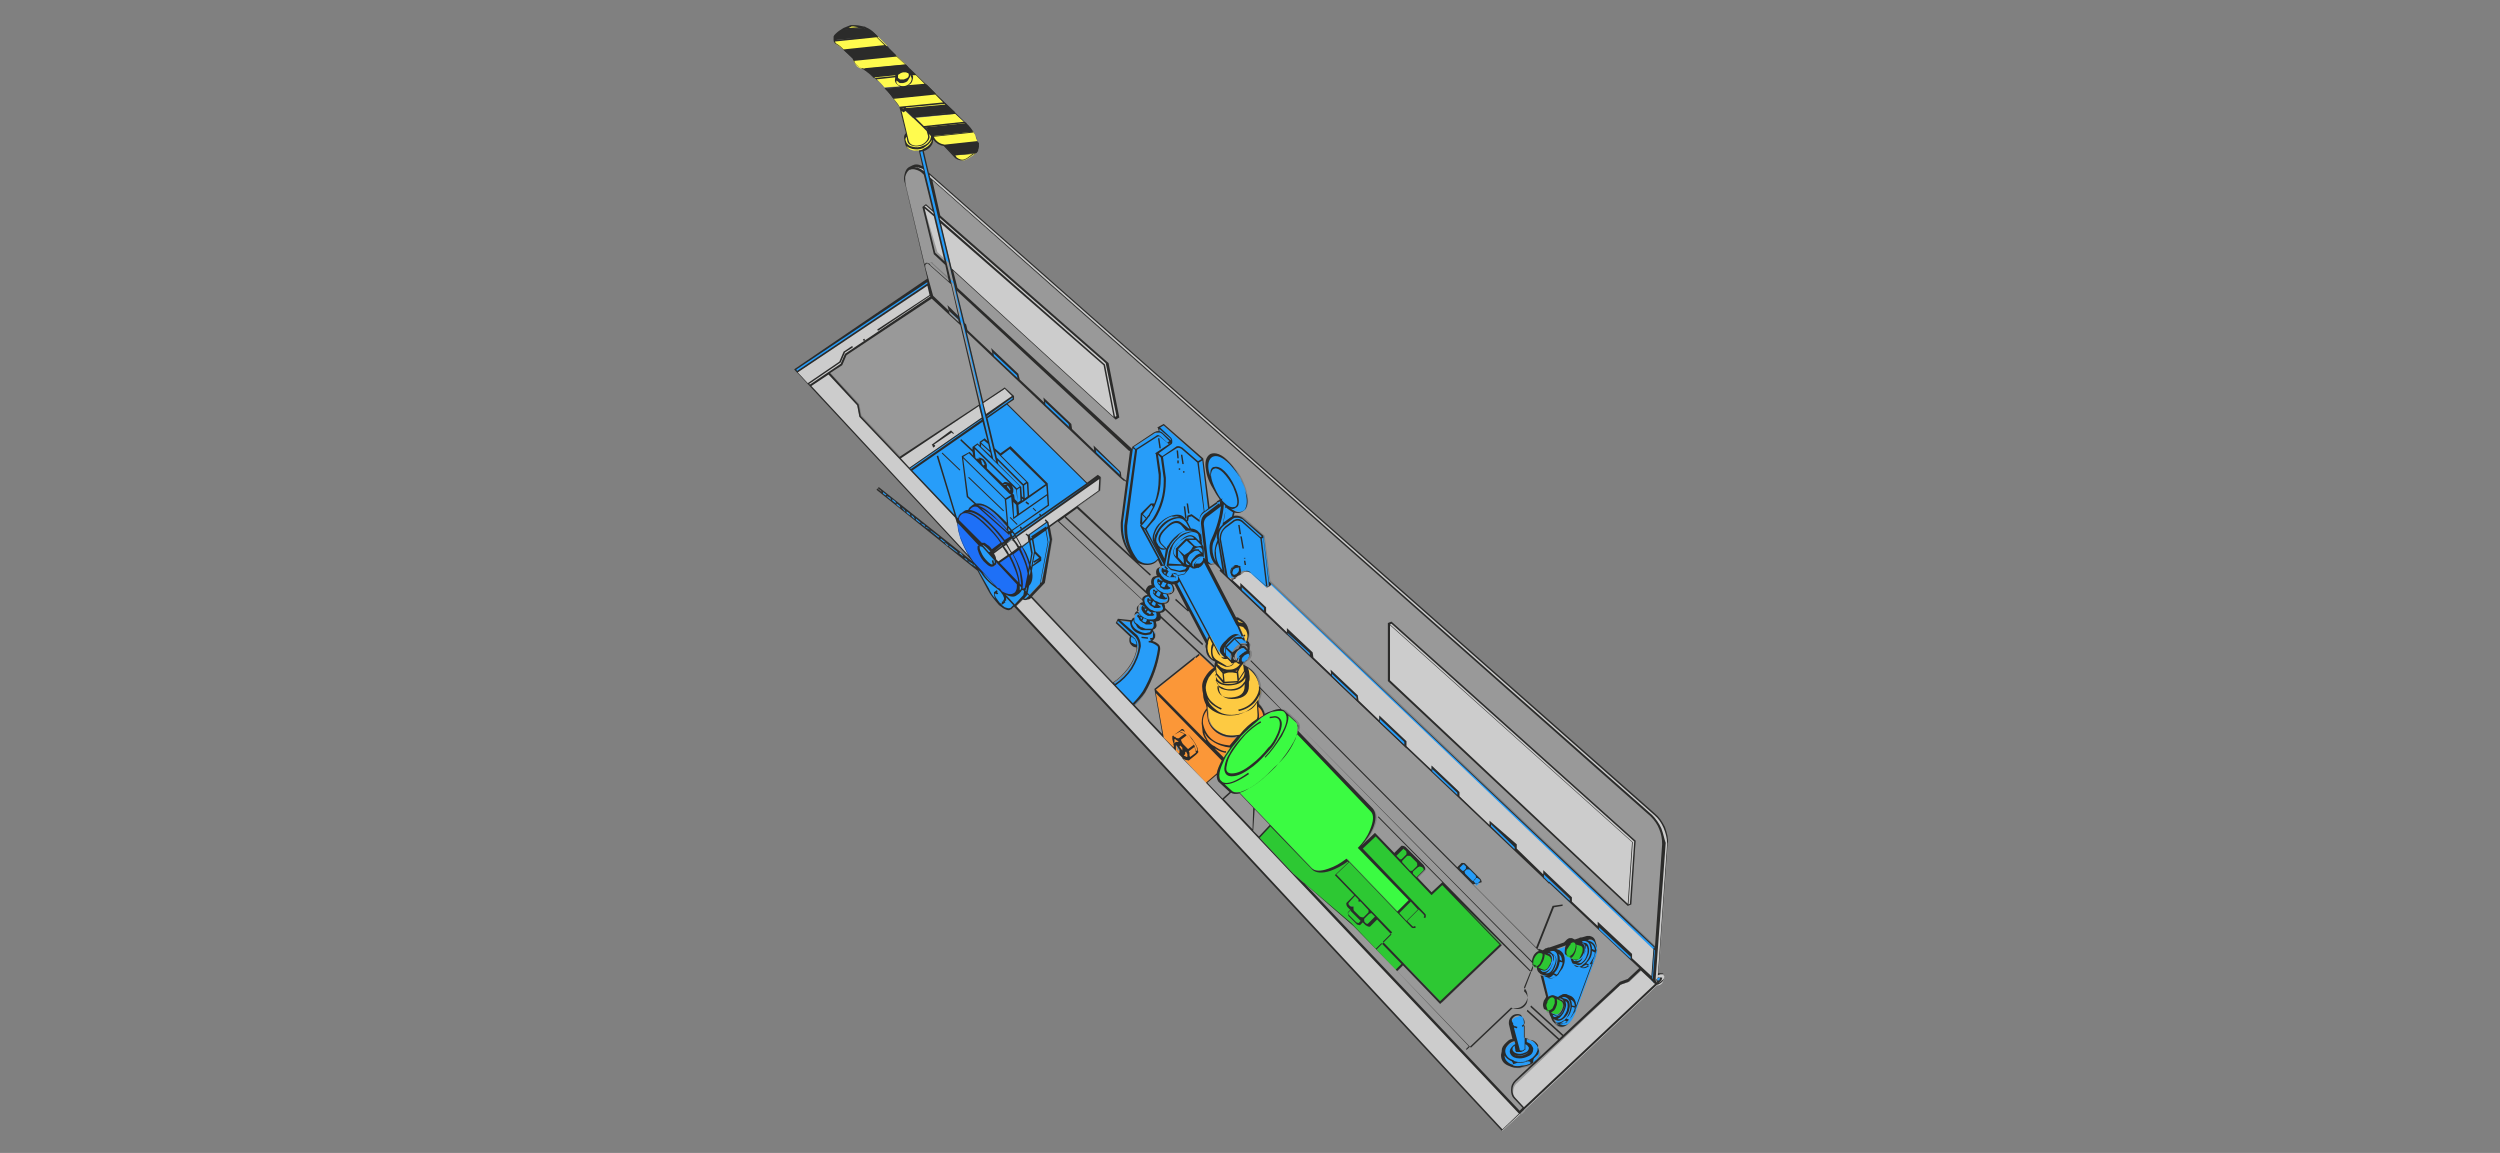 <?xml version="1.0" encoding="utf-8"?>
<!-- Generator: Adobe Illustrator 24.1.2, SVG Export Plug-In . SVG Version: 6.00 Build 0)  -->
<svg version="1.1" id="Ebene_1" xmlns="http://www.w3.org/2000/svg" xmlns:xlink="http://www.w3.org/1999/xlink" x="0px" y="0px"
	 viewBox="0 0 349.1 161" style="enable-background:new 0 0 349.1 161;" xml:space="preserve">
<rect x="0" y="0" width="349.1" height="161" fill="#808080" stroke="none"/>
<style type="text/css">
	.st0{fill:#2B2B2A;}
	.st1{fill:#279DF9;}
	.st2{fill:#FFFB4E;}
	.st3{fill:#CCCCCC;}
	.st4{fill:#999999;}
	.st5{fill:#1E70F7;}
	.st6{fill:#FDCA42;}
	.st7{fill:#FB9738;}
	.st8{fill:#3BFB42;}
	.st9{fill:#2DC833;}
	.st10{fill:#2D2C2E;}
</style>
<path class="st0" d="M126.5,10l0.3,0.1l0-0.1l0,0.1l0.3,0.1l0.2,0.3h0l0.6,0l-0.6-0.6h0L126.5,9l-5.8,0.6h0l-0.3,0.1l0.2,0l0,0h0
	l0.1,0.1l0.2,0.1l0,0l1.2,1l3.1-0.3l0,0l0.2-0.3v0l0,0l0.2-0.2v0L126,10l0,0v0l0.2,0v0H126.5 M131.9,20.4l1.3,1.3l3.1-0.3v0l0.2-0.2
	l0.1-0.2l0-0.1h0l0.1-0.4l0-0.5v0h0v-0.1L131.9,20.4 M127.5,16.3l5.9-0.6l-1.4-1.3l-6.3,0.6l0.4,0.4v0l0.1-0.1l0.1,0h0.1L127.5,16.3
	 M130.7,13.1l-1.3-1.3l-5.8,0.6c0.5,0.5,0.8,0.9,1.2,1.4L130.7,13.1 M136,18.5l-0.5-0.7l-0.6-0.6l0.1,0.1l-0.1-0.2h0l-5.8,0.6
	l0.8,0.8l0.3,0.4h0l0.1,0.2h0.1l0.1,0L136,18.5 M117.8,7L117.8,7l1.3,1.2v0.1l0.2,0l0,0l0.1,0l5.8-0.5h0l-1.1-1.1h0L124,6.5l-0.1,0
	l-0.1-0.1L117.8,7 M120.6,3.8L120.6,3.8L120.6,3.8L120.6,3.8 M117.9,4.1l-0.5,0.4l-0.4,0.4l0.4-0.4l-0.5,0.4L116.6,5l-0.1,0.2l0,0
	v0.4l6-0.6l-1-0.8L120.9,4l-0.3-0.1h0l0,0L117.9,4.1z"/>
<path class="st1" d="M189.9,128.1l0.7,0.7c-0.1-0.1-0.1-0.2-0.1-0.4c0-0.1,0-0.2,0-0.2l-0.3,0L189.9,128.1 M188.9,126.6l-0.2,0
	c-0.2,0-0.3,0-0.4-0.1l0.7,0.7c-0.1-0.1-0.1-0.3-0.1-0.4L188.9,126.6 M190,125.9h0.1l-0.3-0.4l0,0.4L190,125.9 M191.2,127.4l0.3,0
	l-0.3-0.4l0,0.1L191.2,127.4 M165.9,105.7L165.9,105.7L165.9,105.7L165.9,105.7l-0.2,0.1l0.4,0.1c-0.1-0.2-0.2-0.3-0.2-0.4
	L165.9,105.7L165.9,105.7 M165.9,104.8c-0.1-0.1-0.3-0.3-0.5-0.5l0.4,0.6l0.2,0.4l0-0.2L165.9,104.8 M164.7,103.3
	c-0.2,0-0.3-0.1-0.4-0.1c0.2,0.1,0.3,0.3,0.4,0.4l0.4,0.5C164.9,103.7,164.8,103.4,164.7,103.3 M164,103.8L164,103.8l0,0.1v0h0v0
	h0.1v0h0l0,0h0v0h0v0h0l0.1,0.1h0v0h0v0h0l0.1,0.1v0l0,0v0h0v0h0v0.1l0,0l0.1,0.1v0l0,0v0l0,0v0.1h0v0l0,0v0l0,0v0l0,0v0l0,0v0
	l0.1,0.2v0.1h0v0.1h0v0.1h0v0h0l0.1,0h0.1v0h0v0h0v-0.1h0v-0.1l0,0V105l0,0v-0.1h0v-0.1h0v0l-0.1-0.2l0,0v0l0,0v0h0l-0.1-0.1v-0.1h0
	l-0.1-0.1v0h0l0,0v0l0,0v0h0v0h0v0h0v0l-0.1-0.1h0l0,0v0h0l0,0h0v0h-0.1v0L164,103.8L164,103.8L164,103.8 M163.8,102.8l0,0.3h0v0
	l0,0v0h0.1l0.2,0.1C164,103,163.9,102.9,163.8,102.8 M172.8,90.8c-0.2,0.2-0.4,0.4-0.4,0.6c0,0,0,0.1,0,0.4v0l0,0v0.1l0,0h0l0.6,0.6
	c0.1,0.1,0.2,0.1,0.3,0.1h0.1l0,0h0.1v0h0l0,0h0l0.3-0.2l0.3-0.2c0.1-0.2,0.2-0.3,0.3-0.5v0l0,0v-0.5l0,0v-0.1l0,0v0l-0.6-0.6l0,0
	l-0.1,0h0v0h-0.1c-0.1,0-0.2,0-0.3,0C173.2,90.5,173,90.6,172.8,90.8 M197.2,121.7l-0.3,0l-0.1,0l0.4,0.4v-0.1L197.2,121.7
	 M197.9,120.3c0.1,0.1,0.1,0.3,0.1,0.4l0,0.3c0.1,0,0.1-0.1,0.2-0.1c0.2,0,0.3,0,0.4,0.1L197.9,120.3 M195.7,120.1l-0.4,0l0.3,0.3
	v-0.1C195.7,120.2,195.7,120.1,195.7,120.1 M196.5,119.1l0,0.3l0.3-0.1c0.1,0,0.2,0,0.4,0.1l-0.7-0.7
	C196.4,118.9,196.5,119,196.5,119.1 M199.9,107.1l0,0.7l3.7,3.5v-0.6L199.9,107.1 M179.7,88l0,0.6l3.3,3.1l0-0.6L179.7,88
	 M185.8,93.7l0.1,0.6l3.6,3.4l0-0.6L185.8,93.7 M192.6,100.2l0,0.6l3.6,3.4l0-0.6L192.6,100.2 M142.3,53.1l-0.2-0.8l-3.6-3.4
	l0.2,0.8L142.3,53.1 M129.6,39.7l-0.1-0.4L111,51.6l0.3,0.3L129.6,39.7 M173.3,82.4L173.3,82.4l3.3,3.2v-0.1l-0.1-0.6l-3.3-3.1
	L173.3,82.4 M146.8,75.3l-0.5-2.5l-2.7,1.9l0.2,0.8l-1.1,0.8c0.4,0.6,0.8,1.5,1.1,2.6l-0.6,3.1c-0.1,0.1-0.2,0.1-0.4,0.1l-0.6-0.6
	c0,0,0,0.3-0.1,0.9c-0.1,0.2-0.2,0.4-0.3,0.5c-0.4,0.4-1.1,0.2-2.1-0.4l-3.9-4.2l0.3,0.5l-13-10.4l0.1,0.3v0l0,0v0.1l0,0v0.1l0,0
	l0.1,0.1l0,0l7.3,5.8l0,0l5.9,4.7l1.4,2.7c0.4,0.8,0.9,1.5,1.6,2.2c0.3,0.2,0.5,0.4,0.7,0.5c0.4,0.2,0.7,0.3,0.8,0.2l0.1,0v0h0
	l0.4-0.3l1.1-1.2l0.3,0.1l0.3-0.1l0.4-0.3h0v0h0v-0.1h0v0l1.8-1.9L146.8,75.3 M153.4,66.5l-1.5,1.1l-11.3-11.2l0.9-0.7v-0.4
	l-3.9,2.7L134.9,46l0.2,0.2l-0.2-0.8l-0.2-0.2L128.9,21c-0.2,0.1-0.3,0.1-0.5,0.1l4.4,18.4l-2.9-2.6v-0.1h-0.1v-0.1h-0.1l-0.2,0
	h-0.1l-0.1,0c0.1,0,0.2,0,0.3,0.1l0.1,0.1v0h0l3,2.8l1.1,4.8l-1.6-1.5l0.2,0.8l1.6,1.5l3.1,13L127,65.4l6.5,6.9l0.4,1.3
	c0-0.4-0.1-0.7,0-0.9c0-0.3,0.1-0.5,0.2-0.7c0.1-0.1,0.1-0.2,0.2-0.2l0.4-0.3c0.2-0.1,0.4-0.1,0.6-0.1c0.1-0.2,0.2-0.4,0.4-0.5l0,0
	v0l0,0c0.2-0.2,0.5-0.2,0.8-0.1l-0.3-0.2c0.8-0.3,2,0.4,3.5,2l0.9,1l0.1,1.1l0.2-0.1l0.4,0.6l-2.8,2c-0.2-0.2-0.4-0.5-0.7-0.7
	l-0.4-0.3c0,0-0.1-0.1-0.2-0.1h0l0,0h0l0,0l-0.1,0l-0.3,0.2l-0.1,0.1v0l0,0v0.4c0,0.2,0.1,0.4,0.2,0.6c0.2,0.5,0.5,1,0.9,1.3
	c0.4,0.3,0.6,0.4,0.8,0.4l0.4-0.3l0,0v-0.1l0,0h0v-0.3l-0.1-0.2c-0.1-0.2-0.2-0.5-0.3-0.8l-0.1-0.1l15-10.5L153.4,66.5 M152.9,63.2
	l3.6,3.4l-0.1-0.7l-3.6-3.4L152.9,63.2 M145.8,55.9l0.1,0.7l3.6,3.4l-0.1-0.7L145.8,55.9 M210.9,142.8l0,0.2l0.6,2.2h0l-0.1,0h0l0,0
	h-0.1c-0.3,0.1-0.5,0.3-0.7,0.4c-0.4,0.3-0.6,0.7-0.6,1v0.2l0,0.4c-0.1,0.6,0.3,1.1,0.9,1.4l0.5,0.2c0.5,0.1,0.9,0.1,1.3,0
	c0.5-0.1,0.9-0.2,1.3-0.4c0.2-0.1,0.5-0.3,0.7-0.6c0.2-0.3,0.3-0.5,0.3-0.7l0-0.2v-0.1l0,0l-0.1-0.3l-0.2-0.5v-0.1
	c-0.1-0.3-0.4-0.6-0.8-0.8c-0.2-0.1-0.4-0.2-0.8-0.3h-0.3v-2.3c0-0.3-0.1-0.6-0.3-0.8c-0.2-0.2-0.4-0.3-0.7-0.3
	c-0.3,0-0.5,0.1-0.7,0.3C211,142.2,210.9,142.5,210.9,142.8 M231.9,136.6L231.9,136.6L231.9,136.6l0-0.1h-0.1v0h-0.1l0,0h-0.1v0h0
	l-0.1,0h0v0l-0.1,0.1c0,0,0,0,0,0.1h0v0l0,0v0h0v0.2l0.1,0.1h0v0h0v0h0.1v0h0v0h0.1v0h0l0,0h0l0.2-0.2v0h0V136.6L231.9,136.6
	L231.9,136.6 M231,137.3L231,137.3c-0.1-0.1-0.1-0.2,0-0.4l0.3-4.4l-54-51.2l-0.8-6.3l-2.8-2.5c-0.3-0.2-0.6-0.3-0.8-0.3
	c-0.3,0-0.5,0.1-0.7,0.2l0.2-0.9c0.5,0.2,1,0.2,1.4-0.1c0.4-0.5,0.4-1.2,0.3-2.1c-0.1-0.7-0.3-1.4-0.7-2.1c-0.3-0.8-0.8-1.6-1.7-2.4
	c-1-1-1.8-1.4-2.5-1.1c-0.5,0.4-0.7,1.1-0.6,2.1c0.1,0.9,0.5,1.9,1.1,3c0.3,0.4,0.5,0.8,0.7,1.1l-0.5,0.3l-1.2,0.9l-0.8-6.9
	l-5.5-4.8l-0.7,0.4l0.1,0.6l-0.2,0c-0.2,0-0.4,0.1-0.5,0.2l-3,2l-1.4,10.7v0.5c0,1.7,0.5,3.1,1.5,4.3l0.4,0.4
	c0.4,0.4,0.9,0.5,1.4,0.5c0.7,0,1.2-0.3,1.7-0.8l0.6,1.1c-0.3,0-0.5,0.1-0.5,0.3c-0.2,0.2-0.2,0.5-0.1,0.8c0,0.1,0.1,0.2,0.2,0.3
	c-0.2,0-0.4,0-0.6,0.1l-0.3,0.2c-0.1,0.2-0.2,0.5,0,0.8l0.1,0.2c-0.3,0-0.6,0.1-0.7,0.3c-0.1,0.2-0.1,0.4-0.1,0.7l0.1,0.2
	c-0.3,0-0.5,0.1-0.6,0.3c-0.1,0.1-0.2,0.3-0.2,0.5l0.1,0.4c-0.3,0-0.4,0.1-0.5,0.3c-0.2,0.2-0.2,0.5-0.1,0.9l0,0
	c-0.2,0-0.4,0.1-0.6,0.3c-0.1,0.1-0.1,0.3-0.1,0.6c-0.2,0.1-0.3,0.1-0.3,0.2c-0.1,0.1-0.1,0.1-0.1,0.2l-1.9-0.2l-0.2,0.4l2,1.9
	c-0.1,0.2-0.1,0.3-0.1,0.5c0,0.3,0.1,0.5,0.3,0.6c0.2,0.2,0.4,0.3,0.7,0.3l0,0.4c-0.2,1-0.6,1.9-1.2,2.7c-0.6,0.8-1.3,1.5-2.2,2
	l2.9,3c0.6-0.5,1.1-1.1,1.5-1.8c1.1-1.9,1.8-3.9,2.1-6v-0.2c0-0.2,0-0.3-0.1-0.4c-0.4-0.3-0.8-0.5-1.3-0.5c0.2,0,0.4-0.1,0.5-0.4
	l0.2-0.3c0-0.1,0-0.1,0-0.1l0.1-0.3c0-0.1-0.1-0.2-0.2-0.4l-0.2-0.2l0-0.2l0.1-0.1c0.2-0.1,0.3-0.3,0.3-0.4v-0.1
	c0-0.2-0.1-0.4-0.2-0.6l0.5-0.1c0.2-0.1,0.3-0.2,0.3-0.5v0c0-0.2-0.1-0.4-0.2-0.6c0.1,0,0.3,0,0.5-0.1c0.2-0.1,0.3-0.2,0.3-0.4
	l0-0.1c0-0.2-0.1-0.5-0.2-0.6l0.5-0.1c0.2-0.1,0.3-0.3,0.3-0.5c0-0.3-0.1-0.5-0.3-0.7h0.1c0.1,0,0.3,0,0.5-0.1
	c0.2-0.1,0.3-0.2,0.3-0.5v-0.1c0-0.3-0.1-0.6-0.3-0.8h0.2l0.4,0l4.4,8.4l0.1-0.2c0-0.2,0.1-0.5,0.3-0.8l1.2,2.2l0.1,0v0.1l0.3,0.3
	l0,0.1l0,0c0.2,0.2,0.5,0.3,0.9,0.2l0.5,0.6c0.2,0.1,0.4,0.1,0.5,0.1h0.1c-0.2,0-0.3-0.1-0.4-0.2c-0.1-0.1-0.2-0.2-0.2-0.3v-0.3
	c0.1-0.3,0.2-0.5,0.4-0.7c0.1-0.1,0.1-0.2,0.2-0.3l0.2-0.2c0.2-0.2,0.5-0.4,0.8-0.5l0.4,0c0.3,0,0.4,0.1,0.5,0.4v0.3l0-0.3l-0.1-0.5
	l-0.6-0.6l0-0.2l-0.9-2h0l-4.6-8.7l0.3,0.2l0.1,0.1c0.1,0.1,0.3,0.2,0.5,0.2c0.2,0,0.4-0.1,0.5-0.2l0.3,0.4l0.8,0.8l0,0.1
	c0,0.2,0.1,0.3,0.3,0.4l0.4,0.4c0.1,0.1,0.3,0.1,0.5,0.1c0.1,0,0.3,0,0.4-0.1l1.2-0.8c0.2-0.1,0.3-0.1,0.4-0.1
	c0.2,0,0.4,0.1,0.6,0.2l2.3,2.1l0.4-0.2l0-0.4l53.6,51.1l-0.3,4.3h0L231,137.3L231,137.3 M223.2,129.8l4.6,4.4v-0.6l-4.6-4.4
	L223.2,129.8 M222.8,133.8c0.3-0.7,0.3-1.4,0.1-1.9c-0.1-0.4-0.4-0.7-0.7-0.8l-0.1,0h-0.4l0,0h0l0,0h0l-0.4,0.1
	c-0.2,0-0.3,0-0.4,0.1l-0.1,0l-0.6,0.2l0.7,0.3c0.2,0.1,0.3,0.2,0.3,0.5c0,0.2,0,0.4-0.1,0.6c-0.1,0.2-0.2,0.5-0.5,0.8l-0.4,0.2H220
	l0,0h0l-1.1-0.5h0v0h0l-0.1,0l0,0v0c-0.1-0.1-0.1-0.2-0.1-0.3c-0.1-0.2-0.1-0.5,0-0.8l0.2-0.4l-2.1,0.7c-0.1,0-0.3,0-0.4,0.1
	c-0.2,0.1-0.3,0.1-0.4,0.2l-0.2,0.1l0.7,0.3l0.1,0.1l0.1,0.3c0,0.3,0,0.4-0.1,0.6c0,0.2-0.2,0.4-0.4,0.7c-0.2,0.3-0.5,0.3-0.7,0.2
	l-0.5-0.2l0,0.1c0,0.4,0.1,0.7,0.4,0.9l0.9,3.4l0.1-0.1c0.2-0.2,0.4-0.3,0.7-0.2l1,0.5c0.1,0,0.2,0.1,0.2,0.2l0.1,0.3v0.2l0,0.4
	c-0.1,0.3-0.3,0.6-0.5,0.8c-0.3,0.2-0.5,0.2-0.6,0.1l-0.5-0.2l0,0.1l0,0.1l0,0.1l0.1,0.3c0.1,0.2,0.2,0.4,0.3,0.4
	c0.1,0.4,0.3,0.7,0.6,0.8c0.5,0.2,1.1,0,1.6-0.6c0.4-0.5,0.7-1.1,0.9-1.7L222.8,133.8 M215.5,122v0.6l3.8,3.7l0-0.6L215.5,122
	 M208.1,114.9v0.6l3.6,3.4l0-0.6L208.1,114.9 M206.8,123.1L206.8,123.1c0-0.2,0-0.3-0.1-0.4l-2-2c-0.1-0.1-0.2-0.1-0.4-0.1l-0.6,0.6
	l2.6,2.6L206.8,123.1z"/>
<path class="st2" d="M133.2,21.7l0.4,0.4c0.3,0.2,0.6,0.3,0.9,0.3c0.2,0,0.4-0.1,0.6-0.2l1.2-0.8L133.2,21.7 M129.3,11.8l-1.4-1.4
	l-0.6,0h0l-0.2-0.2l-0.2-0.1l-0.4-0.2h-0.3v0l-0.2,0v0l0,0l-0.4,0.1v0l-0.2,0.2l0,0v0l-0.2,0.3l0,0l-3.1,0.3
	c0.4,0.3,0.9,0.8,1.4,1.4L129.3,11.8 M130.3,19L130.3,19l-0.2,0l0.2,0.4c0.4,0.5,0.8,0.8,1.5,0.9l4.7-0.5l-0.2-0.5
	c-0.1-0.4-0.2-0.7-0.4-0.9L130.3,19 M130.7,13.1L130.7,13.1l-6,0.6l1,1.3l0,0.1l0.9,3.7c-0.3,0.3-0.3,0.6-0.2,0.9l0.1,0.5
	c0.1,0.4,0.4,0.7,1,0.8c0.3,0.1,0.6,0.1,0.9,0c0.2,0,0.3,0,0.5-0.1l0.1,0c0.6-0.2,1-0.5,1.2-0.9c0.1-0.2,0.1-0.4,0.1-0.4v-0.2l0,0v0
	l-0.1-0.3l0,0l-0.1-0.2h0l-0.2-0.2l-0.9-0.9v0l5.8-0.6l-1.4-1.3l-5.9,0.6l-1.1-1l-0.1,0l-0.1,0l-0.1,0.1v0l-0.4-0.4l0.7-0.1h0
	l5.6-0.5L130.7,13.1 M119.2,3.6c-0.2,0-0.3,0-0.4,0.1c-0.3,0.1-0.6,0.2-1,0.4l2.7-0.3C120.2,3.7,119.7,3.6,119.2,3.6 M116.5,5.7
	c0,0.2,0.1,0.4,0.3,0.5c0.3,0.2,0.7,0.5,1.1,0.8l6-0.6l-1.3-1.3L116.5,5.7L116.5,5.7 M119.3,8.3L119.3,8.3l-0.2,0h0
	c0.1,0.3,0.3,0.6,0.5,0.9c0.2,0.2,0.4,0.3,0.7,0.4h0l0.4,0h0l5.8-0.6l-1.4-1.3L119.3,8.3z"/>
<path class="st3" d="M141.6,55.3l-1.2-1.1l-3.1,2l0.4,1.8L141.6,55.3 M130.1,41.5l-0.4-1.9L111.3,52l24.5,26.4l-0.3-0.5
	c-0.6-0.9-1-1.8-1.3-2.6c-0.2-0.4-0.3-1-0.4-1.7v0l-0.4-1.3l-6.5-6.9l10.2-7.1l-0.4-1.8l-11.2,7.4l-5.5-5.8l-0.3-1.6l-4.1-4.4
	l1.8-1.2l0.6-1.4L130.1,41.5 M129.1,24.3l-0.1-0.7c-0.6-0.3-1.1-0.4-1.5-0.2l-0.3,0.2c0.2-0.1,0.5-0.1,0.9,0
	c0.3,0.1,0.6,0.3,0.9,0.5L129.1,24.3 M129.3,28.6l-0.3,0.2l1.5,6.5l1.6,1.5l-1.7-7.3L129.3,28.6 M143.7,75.5l-0.2-0.8l2.7-1.9
	l0.2,0.8l7.1-5.1l0.1-1.8l-15,10.5l0.1,0.1c0.2,0.3,0.3,0.6,0.3,0.8l0.4,0.4L143.7,75.5 M155.7,58.5l0.4-0.2l-1.5-7.5l-23.5-20.6
	l1.8,7.4L155.7,58.5 M209.8,157.9l2.5-2.3l-68.4-72.3h0v0.1h0v0h0l-0.4,0.3l-0.3,0.1l-0.3-0.1l-1,1L209.8,157.9 M227.3,126.4
	l0.4-0.1l0.6-8.8l-34-30.5l-0.4,0.1v8L227.3,126.4 M208.1,115.5v-0.6l3.6,3.4l0,0.6l3.9,3.7V122l3.8,3.6l0,0.6l3.8,3.6l0-0.6
	l4.6,4.4v0.6l1.4,1.3l-1.7,1.6l-1.2,0.4l-14.6,13.7c-0.4,0.3-0.6,0.8-0.6,1.3c0,0.5,0.1,0.8,0.4,1.2l1.3,1.4l18.6-17.5h0.1
	c0.2,0,0.4-0.1,0.6-0.3c0.1-0.2,0.2-0.4,0.3-0.6v-0.3h0v0l0-0.1v0l-0.1-0.1c0-0.1-0.1-0.1-0.1-0.1c-0.1,0-0.2,0-0.2,0
	c-0.2,0-0.3,0-0.4,0.1l1.3-18.3c0-0.8-0.2-1.5-0.5-2.3c-0.3-0.7-0.8-1.3-1.3-1.9L129.6,24.1l0.2,0.8L230.6,114
	c0.5,0.5,1,1.1,1.3,1.8c0.3,0.7,0.5,1.4,0.5,2.2l-1.4,18.9c-0.1,0.1-0.1,0.2,0,0.3v0.1l0,0l-0.4-0.4h0l0.3-4.3l-53.6-51.1l0,0.4
	l-0.4,0.2l-2.3-2.1c-0.2-0.1-0.4-0.2-0.6-0.2c-0.1,0-0.2,0-0.4,0.1l-1.2,0.8c-0.2,0.1-0.3,0.1-0.4,0.1c-0.2,0-0.3,0-0.5-0.1l1.8,1.7
	l-0.1-0.6l3.3,3.1l0.1,0.6l3.2,3l0-0.6l3.3,3.1l0,0.6l2.8,2.6l-0.1-0.6l3.6,3.4l0,0.6l3.2,3l0-0.6l3.6,3.4l0,0.6l3.7,3.6l0-0.7
	l3.7,3.5v0.6L208.1,115.5 M231.9,136.5L231.9,136.5l0,0.1l0,0.1v0.1h0v0l-0.2,0.2h0l0,0h0v0h-0.1v0h0v0h-0.1v0h0v0h0l-0.1-0.1v-0.2
	h0v0l0,0v0h0c0-0.1,0-0.1,0-0.1l0.1-0.1v0h0l0.1,0h0v0h0.1l0,0L231.9,136.5L231.9,136.5L231.9,136.5L231.9,136.5L231.9,136.5z"/>
<path class="st4" d="M175.8,116.9l1.6-1.7l-4.3-4.5c-0.5,0.1-0.9,0.1-1.2-0.1l-0.1,0l-1.4-1.3c-0.3-0.3-0.4-0.7-0.3-1.3l-1.6,1.4
	L175.8,116.9 M129,28.8l0.3-0.2l1.1,1l-1.3-5.3l-0.2-0.2c-0.3-0.2-0.6-0.4-0.9-0.5c-0.4-0.1-0.7-0.1-0.9,0l-0.1,0
	c-0.4,0.2-0.6,0.6-0.6,1c-0.1,0.4-0.1,0.8,0.1,1.2v0l2.7,11.4v0.1l1,4.1l-11.9,8l-0.6,1.4l-1.8,1.2l4.1,4.4l0.3,1.6l5.5,5.8
	l11.2-7.4l-2.6-11.2l-1.6-1.5l-0.2-0.8l1.6,1.5l-1.1-4.8l-3-2.8h0v0l-0.1-0.1c-0.1-0.1-0.2-0.1-0.3-0.1l0.1,0h0.1l0.2,0h0.1v0.1h0.1
	v0.1l2.9,2.6l-0.7-2.7l-1.6-1.5L129,28.8 M164.1,81.4l-0.4,0h-0.2c0.2,0.2,0.3,0.5,0.3,0.8v0.1c0,0.2-0.1,0.4-0.3,0.5
	c-0.2,0-0.4,0.1-0.5,0.1h-0.1c0.1,0.2,0.2,0.5,0.3,0.7c0,0.3-0.1,0.4-0.3,0.5l-0.5,0.1c0.1,0.2,0.2,0.4,0.2,0.6l0,0.1
	c0,0.2-0.1,0.3-0.3,0.4c-0.2,0.1-0.4,0.1-0.5,0.1c0.1,0.2,0.1,0.4,0.2,0.6v0c0,0.2-0.1,0.4-0.3,0.5l-0.5,0.1
	c0.1,0.2,0.2,0.4,0.2,0.6v0.1c0,0.2-0.1,0.3-0.3,0.4l-0.1,0.1l0,0.2l0.2,0.2c0.1,0.1,0.2,0.3,0.2,0.4l-0.1,0.3c0,0,0,0,0,0.1
	l-0.2,0.3c-0.1,0.2-0.3,0.3-0.5,0.4c0.5,0,0.9,0.2,1.3,0.5c0.1,0.1,0.1,0.2,0.1,0.4v0.2c-0.3,2-1,4-2.1,6c-0.4,0.7-0.9,1.2-1.5,1.8
	l4.2,4.4l-1.2-6.6l5.6-4.5l0,0h0l0.6-0.5l2.1,2l0,0l0-0.5v0l0.2-0.4l-0.5-0.3c-0.5-0.4-0.8-0.9-0.8-1.6c0-0.2,0-0.4,0-0.7
	L164.1,81.4 M226.3,137.5l1.2-0.4l1.7-1.6l-55.8-52.9v-0.1l-1.8-1.7l-0.1-0.1l-0.1-0.1l-0.2-0.2c-0.1-0.1-0.2-0.2-0.3-0.4l0-0.1
	l-0.8-0.8l-0.3-0.4c-0.1,0.1-0.3,0.2-0.5,0.2c-0.2,0-0.4-0.1-0.5-0.2l-0.1-0.1l-0.3-0.2l4.3,8.1c0.1,0,0.2,0,0.4,0.1v0
	c0.6,0.2,1,0.6,1.2,1.1c0.1,0.3,0.2,0.6,0.2,0.8c0,0.3-0.1,0.7-0.2,1.1l0.3,0.3l0.1,0.5l0,0.3v-0.3c-0.1-0.3-0.2-0.4-0.5-0.4l-0.4,0
	c-0.3,0.1-0.6,0.2-0.8,0.5l-0.2,0.2c-0.1,0.1-0.1,0.1-0.2,0.3c-0.2,0.2-0.3,0.5-0.4,0.7V92c0,0.1,0.1,0.2,0.2,0.3
	c0.1,0.1,0.2,0.1,0.4,0.2h0l0.2,0l0.2-0.1l-0.5-0.5h0l0,0v-0.1l0,0v0c0-0.2,0-0.3,0-0.4c0-0.2,0.1-0.4,0.4-0.6
	c0.2-0.2,0.4-0.3,0.6-0.4c0.1-0.1,0.2-0.1,0.3,0h0.1v0h0l0.1,0l0,0l0.6,0.6v0l0,0v0.1l0,0v0.5l0,0v0c-0.1,0.1-0.1,0.3-0.3,0.5
	l-0.3,0.2l-0.3,0.2V93c0.6,0.2,1.1,0.6,1.5,1.1c0.4,0.5,0.6,1.1,0.7,1.6l0,0.6l0.1,0.1l0,0l0,0.4c-0.1,0.3-0.1,0.6-0.3,0.9l0,0.6
	c0.4,0.4,0.7,1,0.9,1.6c0.2-0.1,0.6-0.3,1-0.5c0.7-0.3,1.2-0.4,1.6-0.3c0.1,0.1,0.3,0.1,0.3,0.2l1.5,1.4c0.1,0.1,0.2,0.2,0.3,0.5
	c0.1,0.3,0,0.7-0.1,1l10.5,10.9c0.5,0.6,0.5,1.5-0.1,2.7c-0.4,0.9-1,1.7-1.6,2.5l0.2,0.2l1.9-1.8l2.7,2.8l1.1-1.1
	c0.2,0,0.3,0.1,0.4,0.2l2.5,2.5c0.1,0.1,0.1,0.3,0.1,0.4v0l-1.1,1.1l2.1,2.2l1.5-1.4l8.2,8.5l-8.4,8.1l-5.2-5.4l-1,1l-6.1-6.3
	l-8.3-7.2l31.7,33.5l0.5-0.5l-1.3-1.4c-0.3-0.3-0.4-0.7-0.4-1.2c0-0.5,0.2-1,0.6-1.3L226.3,137.5 M206.8,123.1L206.8,123.1l-0.6,0.6
	l-2.6-2.6l0.6-0.6c0.2,0,0.3,0,0.4,0.1l2,2C206.7,122.9,206.8,123,206.8,123.1 M222.9,131.9c0.2,0.5,0.2,1.1-0.1,1.9l-2.7,7.3
	c-0.2,0.7-0.5,1.2-0.9,1.7c-0.6,0.6-1.1,0.8-1.6,0.6c-0.4-0.2-0.6-0.4-0.6-0.8c0-0.1-0.1-0.2-0.3-0.4l-0.1-0.3l0-0.1l0-0.1l0-0.1
	l-0.5-0.2h0l0,0h0l-0.1-0.1l-0.1-0.3c-0.1-0.3,0-0.6,0.1-0.8c0-0.2,0.1-0.4,0.3-0.5l-0.9-3.4c-0.2-0.2-0.3-0.4-0.4-0.9l0-0.1
	l-0.5-0.2l-0.1,0l-0.1-0.1l0,0c-0.1-0.1-0.1-0.1-0.2-0.3l0-0.2c0-0.2,0-0.4,0.1-0.6c0.1-0.3,0.3-0.5,0.4-0.6
	c0.2-0.2,0.3-0.3,0.5-0.3l0.2,0h0l0.5,0.2l0.2-0.1c0.1-0.1,0.2-0.2,0.4-0.2c0.1,0,0.2-0.1,0.4-0.1l2.1-0.7c0.1-0.2,0.3-0.3,0.4-0.4
	l0.3-0.2h0l0,0h0l0,0h0.1l0.4,0.2l0.6-0.2l0.1,0c0.1-0.1,0.2-0.1,0.4-0.1l0.4-0.1h0l0,0h0l0,0h0.4l0.1,0
	C222.5,131.2,222.8,131.5,222.9,131.9 M212.6,142c0.2,0.2,0.3,0.5,0.3,0.8v2.3h0.3c0.3,0.1,0.6,0.2,0.8,0.3c0.4,0.2,0.7,0.5,0.8,0.8
	v0.1l0.2,0.5l0.1,0.3l0,0v0.1l0,0.2c0,0.2-0.1,0.4-0.3,0.7c-0.2,0.3-0.5,0.5-0.7,0.6c-0.3,0.2-0.8,0.3-1.3,0.4
	c-0.4,0.1-0.9,0.1-1.3,0l-0.5-0.2c-0.7-0.3-1-0.8-0.9-1.4l0-0.4v-0.2c0-0.3,0.2-0.7,0.6-1c0.2-0.2,0.4-0.3,0.7-0.4h0.1l0,0h0l0.1,0
	h0l-0.6-2.2l0-0.2c0-0.3,0.1-0.6,0.3-0.8c0.2-0.2,0.4-0.3,0.7-0.3C212.2,141.7,212.4,141.8,212.6,142 M231.9,115.8
	c-0.3-0.7-0.7-1.3-1.3-1.8L129.8,24.9l1.2,5.2l23.5,20.6l1.5,7.5l-0.4,0.2l-22.8-21l1.9,7.8l0.2,0.2l0.2,0.8l-0.2-0.2l2.4,10.2
	l3.1-2l1.2,1.1v0.4l-0.9,0.7l11.3,11.2l1.5-1.1l0.3,0.2l-0.1,1.8l-7.1,5.1l0.4,1.7l-1.1,6l-1.8,1.9v0l11.4,12.1
	c0.9-0.5,1.6-1.2,2.2-2c0.6-0.8,1-1.7,1.2-2.7l0-0.4c-0.3,0-0.5-0.1-0.7-0.3c-0.2-0.2-0.3-0.4-0.3-0.6c0-0.2,0-0.4,0.1-0.5l-2-1.9
	l0.2-0.4l1.9,0.2c0-0.1,0-0.1,0.1-0.2c0-0.1,0.1-0.1,0.3-0.2c0-0.2,0-0.4,0.1-0.6c0.1-0.2,0.3-0.3,0.6-0.3l0,0
	c-0.1-0.4-0.1-0.7,0.1-0.9c0.1-0.2,0.3-0.2,0.5-0.3l-0.1-0.4c0-0.2,0.1-0.4,0.2-0.5c0.1-0.2,0.3-0.2,0.6-0.3l-0.1-0.2
	c-0.1-0.3,0-0.6,0.1-0.7c0.2-0.2,0.4-0.3,0.7-0.3l-0.1-0.2c-0.1-0.3-0.1-0.6,0-0.8l0.3-0.2c0.2,0,0.4-0.1,0.6-0.1
	c-0.1-0.1-0.1-0.2-0.2-0.3c-0.2-0.3-0.1-0.6,0.1-0.8c0.1-0.2,0.3-0.3,0.5-0.3l-0.6-1.1c-0.5,0.5-1,0.8-1.7,0.8c-0.5,0-1-0.2-1.4-0.5
	l-0.4-0.4c-1-1.2-1.5-2.7-1.5-4.3v-0.5l1.4-10.7l3-2c0.1-0.1,0.3-0.2,0.5-0.2l0.2,0l-0.1-0.6l0.7-0.4l5.5,4.8l0.8,6.9l1.2-0.9
	l0.5-0.3c-0.2-0.3-0.5-0.6-0.7-1.1c-0.7-1.1-1-2.1-1.1-3c-0.2-1,0-1.7,0.6-2.1c0.7-0.3,1.5,0,2.5,1.1c0.8,0.9,1.4,1.7,1.7,2.4
	c0.3,0.7,0.6,1.4,0.7,2.1c0.2,0.9,0.1,1.6-0.3,2.1c-0.4,0.3-0.9,0.4-1.4,0.1l-0.2,0.9c0.2-0.1,0.4-0.2,0.7-0.2
	c0.3,0,0.5,0.1,0.8,0.3l2.8,2.5l0.8,6.3l54,51.2l1.1-14.5C232.3,117.2,232.2,116.5,231.9,115.8 M227.7,126.2l-0.4,0.1L194,95v-8
	l0.4-0.1l34,30.5L227.7,126.2 M145.9,56.6l-0.1-0.7l3.6,3.4l0.1,0.7L145.9,56.6 M152.8,62.4l3.6,3.4l0.1,0.7l-3.6-3.4L152.8,62.4
	 M142.1,52.3l0.2,0.8l-3.6-3.4l-0.2-0.8L142.1,52.3z"/>
<path class="st5" d="M143.2,82l0.6-3.1c-0.4-1.2-0.7-2-1.1-2.6l-3.3,2.3l-0.4-0.4l0.1,0.2v0.3h0l0,0v0.1l0,0l-0.4,0.3
	c-0.2,0.1-0.5,0-0.8-0.4c-0.4-0.4-0.7-0.8-0.9-1.3c-0.1-0.2-0.2-0.4-0.2-0.6v-0.4l0,0v0l0.1-0.1L137,76l0.1,0l0,0h0l0,0h0
	c0.1,0,0.1,0,0.2,0.1l0.4,0.3c0.3,0.2,0.5,0.5,0.7,0.7l2.8-2l-0.4-0.6l-0.2,0.1l-0.1-1.1l-0.9-1c-1.5-1.6-2.7-2.2-3.5-2l0.3,0.2
	c-0.4-0.1-0.6-0.1-0.9,0.1v0l0,0c-0.2,0.1-0.3,0.3-0.4,0.5c-0.2,0-0.5,0-0.6,0.1l-0.4,0.3c-0.1,0-0.1,0.1-0.2,0.2
	c-0.1,0.1-0.2,0.3-0.2,0.7c0,0.2,0,0.5,0,0.9v0c0.1,0.7,0.3,1.3,0.4,1.7c0.3,0.8,0.7,1.7,1.3,2.6l0.4,0.6l3.8,4.1
	c1,0.6,1.7,0.8,2.1,0.4c0.1-0.1,0.2-0.3,0.3-0.5c0-0.5,0.1-0.8,0.1-0.9l0.6,0.6C143,82.2,143.1,82.1,143.2,82z"/>
<path class="st6" d="M175.8,96.3l0-0.6c-0.1-0.6-0.3-1.1-0.7-1.6c-0.4-0.5-0.9-0.8-1.5-1.1v-0.4h0l0,0h0v0h-0.1
	c-0.3,0.3-0.5,0.7-0.7,1.2l-1-0.1c0.4,0,0.7-0.2,1-0.4c0.2-0.2,0.4-0.3,0.5-0.5l0.1-0.3h0c-0.2,0-0.3,0-0.3-0.1l-0.1-0.1l-0.2,0.1
	l-0.2,0h-0.1c-0.2,0-0.4,0-0.5-0.1l-0.5-0.6c-0.4,0.1-0.7,0-0.9-0.2l0,0l0-0.1l-0.3-0.3v-0.1l-0.1,0l-1.2-2.2
	c-0.2,0.3-0.3,0.6-0.3,0.8l-0.1,0.2c0,0.2,0,0.5,0,0.7c0,0.7,0.3,1.2,0.8,1.6l0.6,0.3h0v0.2l0,0c0,0.2,0.1,0.4,0.2,0.6
	c-0.2-0.2-0.3-0.3-0.5-0.4l0,0.5l0,0c-0.5,0.3-0.9,0.7-1.2,1.2c-0.3,0.5-0.5,1.1-0.4,1.7v0.1l0.1,0.5v0c0,0.5,0.2,1,0.4,1.4l0.2,1.8
	c0.1,0.9,0.5,1.6,1.3,2.1c0.7,0.5,1.5,0.7,2.4,0.6l0.7-0.1c0.8-0.8,1.6-1.6,2.5-2.2c0.1-0.3,0.1-0.5,0.1-0.7l-0.1-2
	c0.1-0.3,0.2-0.6,0.3-0.9l0-0.4L175.8,96.3L175.8,96.3 M170.8,94c-0.2-0.2-0.3-0.5-0.5-0.6c0.3,0.2,0.6,0.4,1.1,0.4h0.3
	C171.3,93.8,171,93.9,170.8,94 M173,86.6L173,86.6c-0.1-0.1-0.2-0.1-0.4-0.1l0.3,0.6h0l0.9,2l0,0.2l0.3,0.3c0.2-0.4,0.2-0.8,0.2-1.1
	c0-0.3-0.1-0.6-0.2-0.8C174,87.2,173.6,86.9,173,86.6z"/>
<path class="st7" d="M173.4,92.6L173.4,92.6l-0.2,0.3c-0.1,0.2-0.2,0.3-0.5,0.5c-0.3,0.2-0.6,0.3-1,0.4l1,0.1
	C173,93.3,173.3,92.9,173.4,92.6L173.4,92.6L173.4,92.6 M168,96.4L168,96.4c-0.1-0.7,0.1-1.3,0.4-1.8c0.3-0.5,0.7-0.9,1.2-1.2
	l-2.1-2l-0.6,0.5h0l0,0l-5.6,4.5l1.2,6.6l6,6.4l1.6-1.4c0.1-0.6,0.4-1.2,0.7-1.9l0.2-0.3c0.4-0.6,0.7-1,0.9-1.3
	c0.3-0.4,0.7-0.9,1.2-1.5l0.1-0.1l-0.7,0.1c-0.9,0.1-1.7-0.1-2.4-0.6c-0.8-0.6-1.2-1.3-1.3-2.1l-0.2-1.8c-0.2-0.4-0.4-0.9-0.4-1.4v0
	L168,96.4 M163.8,103.1L163.8,103.1v-0.3c0.1,0.1,0.2,0.2,0.3,0.3l-0.2-0.1L163.8,103.1L163.8,103.1L163.8,103.1L163.8,103.1
	 M164,103.8L164,103.8L164,103.8L164,103.8l0.1-0.1v0h0.1v0h0l0,0h0v0l0,0h0l0.1,0.1v0h0v0h0v0h0v0l0,0v0l0,0h0v0l0.1,0.1h0v0.1
	l0.1,0.1h0v0l0,0v0l0,0l0.1,0.2v0h0v0.1h0v0.1l0,0v0.1l0,0v0.1h0v0.1h0v0h0v0h-0.1l-0.1,0h0v0h0v-0.1h0v-0.1h0v-0.1l-0.1-0.2v0l0,0
	v0l0,0v0l0,0v0l0,0v0h0v-0.1l0,0v0l0,0v0l-0.1-0.1l0,0v-0.1h0v0h0v0l0,0v0l-0.1-0.1h0v0h0v0h0l-0.1-0.1h0v0h0v0h0L164,103.8
	L164,103.8L164,103.8L164,103.8L164,103.8L164,103.8L164,103.8L164,103.8 M164.3,103.2c0.1,0.1,0.3,0.1,0.4,0.1
	c0.1,0.1,0.2,0.4,0.4,0.7l-0.4-0.5C164.6,103.4,164.5,103.3,164.3,103.2 M165.7,104.9l-0.4-0.6c0.2,0.2,0.4,0.4,0.5,0.5l0,0.3l0,0.2
	L165.7,104.9 M165.9,105.7L165.9,105.7L165.9,105.7l0-0.3c0,0.1,0.1,0.2,0.2,0.4l-0.4-0.1L165.9,105.7L165.9,105.7L165.9,105.7
	 M170.3,93.3c0.2,0.2,0.3,0.4,0.5,0.6c0.2-0.1,0.5-0.1,0.9-0.2h-0.3C170.9,93.7,170.5,93.6,170.3,93.3 M169.9,92.6L169.9,92.6l0-0.2
	h0l-0.1,0l-0.2,0.4v0c0.2,0.1,0.3,0.3,0.5,0.4C170,93,169.9,92.8,169.9,92.6 M176.5,99.9c-0.1-0.6-0.4-1.1-0.9-1.6l0.1,1.4
	c0,0.2,0,0.4-0.1,0.7l0.1-0.1C176,100.3,176.2,100.1,176.5,99.9z"/>
<path class="st8" d="M181.1,102.3c0.1-0.3,0.1-0.7,0.1-1c-0.1-0.2-0.2-0.4-0.3-0.5l-1.5-1.4c-0.1-0.1-0.2-0.1-0.3-0.2
	c-0.4-0.1-0.9,0-1.6,0.3c-0.5,0.2-0.8,0.4-1,0.5c-0.3,0.2-0.6,0.4-0.8,0.5l-0.1,0.1c-0.9,0.7-1.7,1.4-2.5,2.2l-0.1,0.1
	c-0.5,0.6-0.9,1.1-1.2,1.5c-0.3,0.3-0.6,0.8-0.9,1.3l-0.2,0.3c-0.4,0.7-0.6,1.3-0.7,1.9c-0.1,0.6,0,1,0.3,1.3l1.4,1.3l0.1,0
	c0.3,0.2,0.7,0.2,1.2,0.1l10.2,10.6c0.5,0.5,1.3,0.5,2.5,0.1c0.8-0.3,1.6-0.8,2.4-1.4l7.1,7.4l1.8-1.7l-7.1-7.3
	c0.7-0.7,1.2-1.5,1.6-2.5c0.5-1.2,0.5-2.1,0.1-2.7L181.1,102.3z"/>
<path class="st9" d="M188.2,120c-0.8,0.6-1.6,1.1-2.4,1.4c-1.2,0.4-2,0.4-2.5-0.1l-5.9-6.1l-1.6,1.7l4.8,5.1l8.3,7.2l6.1,6.3l1-1
	l5.2,5.4l8.4-8.1l-8.2-8.5l-1.5,1.4l-2.1-2.2l1.1-1.1v0c0-0.2,0-0.3-0.1-0.4l-0.1-0.1c-0.1-0.1-0.3-0.1-0.4-0.1
	c-0.1,0-0.2,0-0.2,0.1l0-0.3c0-0.1,0-0.3-0.1-0.4l-0.8-0.8c-0.2-0.1-0.3-0.1-0.4-0.1l-0.3,0.1l0-0.3c0-0.2,0-0.3-0.1-0.4l-0.1-0.1
	c-0.1-0.1-0.3-0.2-0.4-0.2l-1.1,1.1l-2.7-2.8l-1.9,1.8l6.9,7.2l-1.8,1.7L188.2,120 M195.7,120.4L195.7,120.4l-0.3-0.3l0.4,0
	C195.7,120.1,195.7,120.2,195.7,120.4 M197,121.7l0.3,0l0,0.3v0.1l-0.4-0.4L197,121.7 M191.6,127.4l-0.3,0l0-0.3l0-0.1L191.6,127.4
	 M190,125.9l-0.2,0l0-0.4l0.3,0.4H190 M188.9,126.6l0,0.2c0,0.2,0,0.3,0.1,0.4l-0.7-0.7c0.1,0.1,0.2,0.1,0.4,0.1L188.9,126.6
	 M190.6,128.8l-0.7-0.7l0.3,0.1l0.3,0c0,0,0,0.1,0,0.2C190.5,128.6,190.5,128.7,190.6,128.8 M218,139.7l-1-0.5
	c-0.2-0.1-0.5,0-0.7,0.2l-0.1,0.1c-0.2,0.1-0.3,0.3-0.3,0.5c-0.1,0.3-0.2,0.5-0.1,0.8l0.1,0.3l0.1,0.1h0l0.1,0l0,0l1,0.4
	c0.2,0.1,0.4,0,0.6-0.1c0.2-0.3,0.4-0.6,0.5-0.8l0-0.4v-0.2l-0.1-0.3C218.2,139.8,218.1,139.7,218,139.7 M221.1,132.4
	c0-0.2-0.1-0.4-0.3-0.5l-1.1-0.4h-0.1l0,0h0l0,0h0l-0.3,0.2c-0.1,0.1-0.2,0.2-0.4,0.4l-0.2,0.4c-0.1,0.3-0.1,0.6,0,0.8
	c0,0.1,0,0.2,0.1,0.3v0l0,0l0.1,0h0v0h0l1.1,0.5h0l0,0h0.2l0.4-0.2c0.3-0.3,0.4-0.6,0.5-0.8C221.1,132.8,221.2,132.6,221.1,132.4
	 M216.1,135.2c0.2-0.3,0.4-0.5,0.4-0.7c0.1-0.1,0.1-0.3,0.1-0.6l-0.1-0.3l-0.1-0.1l-1.2-0.5h0l-0.2,0c-0.1,0-0.3,0.1-0.5,0.3
	c-0.2,0.1-0.3,0.4-0.4,0.6c-0.1,0.2-0.1,0.4-0.1,0.6l0,0.2c0.1,0.1,0.1,0.2,0.2,0.3l0,0l0.1,0.1l0.1,0l1,0.4
	C215.7,135.6,215.9,135.5,216.1,135.2z"/>
<path class="st0" d="M232.5,115.5c-0.4-0.8-0.8-1.4-1.4-1.9L129.7,24.1l-0.7-3h0c0.6-0.2,1-0.6,1.2-1c0.1-0.2,0.1-0.3,0.1-0.5v-0.1
	c0.4,0.5,0.9,0.8,1.5,0.9l1.6,1.7c0.3,0.2,0.6,0.3,0.9,0.3c0.3,0,0.5-0.1,0.7-0.2l1-0.7v0.1l0.4-0.3l0.1-0.3l0.1-0.2l0,0l0-0.2v-0.1
	l0-0.4V20l0,0l-0.2-0.6c-0.1-0.3-0.2-0.6-0.4-0.8h0l-0.2-0.2c-0.1-0.2-0.3-0.4-0.4-0.6l-0.1-0.2l-0.6-0.6v0l-7.4-7.2h0l-2.1-2h0
	l-1.1-1.1h0l-1.6-1.5h0.2L122.5,5l-0.4-0.4c-0.3-0.3-0.7-0.6-1.2-0.8h0c-0.1-0.1-0.2-0.1-0.3-0.1c-0.4-0.1-0.9-0.2-1.4-0.2
	c-0.2,0-0.4,0-0.4,0c-0.3,0.1-0.7,0.3-1,0.4l0,0c-0.5,0.3-0.8,0.5-1.1,0.8v0l-0.1,0.1c-0.1,0.1-0.1,0.1-0.2,0.3l0,0.1l0,0.3v0.1
	c0,0.3,0.2,0.5,0.4,0.6c0.2,0.1,0.5,0.3,0.8,0.6h0l0.7,0.6l0.8,0.8v0l0,0.1v0c0.1,0.3,0.3,0.6,0.5,0.8c0.2,0.1,0.3,0.3,0.5,0.3
	l-0.1,0l0.3,0.1l0,0l0.3,0l0.1,0.1l0.1,0.1l0,0.1l1.2,1c0.4,0.3,0.9,0.8,1.4,1.4c0.4,0.4,0.8,0.8,1.2,1.4l0.9,1.2h0l0.1,0.1l0,0
	l0,0.1l0.9,3.6c-0.3,0.3-0.3,0.6-0.2,1l0.1,0.5c0.1,0.5,0.5,0.8,1.1,0.9c0.3,0,0.5,0.1,0.8,0l0.5,2.2c-0.6-0.3-1-0.3-1.4-0.1
	l-0.4,0.2c-0.4,0.2-0.6,0.6-0.7,1.1c-0.1,0.4-0.1,0.8,0.1,1.3l3.1,13.2L111,51.5l-0.1,0.1l24.9,26.8l0,0L122.7,68l-0.1,0.2l0.4,0.3
	c0,0.1,0.1,0.1,0.1,0.2v0l-0.6-0.5l-0.1,0.2l14.1,11.3l1.4,2.6c0.4,0.8,1,1.5,1.6,2.2c0.3,0.2,0.5,0.4,0.7,0.5
	c0.4,0.2,0.7,0.3,0.9,0.1l0.1,0v0l0.4-0.4l0,0l68.1,73.2l21.7-20.4h0.1c0.2-0.1,0.4-0.2,0.6-0.4c0.2-0.2,0.3-0.4,0.3-0.6v-0.3l0,0
	l0-0.1l-0.1-0.1c-0.1-0.1-0.1-0.1-0.2-0.1c-0.1,0-0.2,0-0.3,0l-0.2,0l1.3-18.1C233,117.1,232.8,116.4,232.5,115.5 M208,114.6v0.6
	l-4.2-4l0-0.6l-3.9-3.7l0,0.6l-3.5-3.3l0-0.7l-3.8-3.6l0,0.7l-2.9-2.8l-0.1-0.7l-3.8-3.6l0.1,0.7l-2.5-2.4l-0.1-0.7l-3.6-3.4l0,0.6
	l-2.9-2.8l0-0.7l-3.6-3.4l0,0.6l-1.3-1.2c0.2,0,0.4,0,0.7-0.2l1.2-0.8c0.1,0,0.2-0.1,0.3-0.1c0.2,0,0.4,0.1,0.5,0.2l2.4,2.1l0.5-0.3
	v-0.2l53.4,50.8l-0.3,4l-2.7-2.5l0-0.6l-4.8-4.5l0,0.6l-3.6-3.4l0-0.6l-4-3.8l0,0.6l-3.7-3.6l0-0.6L208,114.6 M208.2,115.4v-0.3
	l3.3,3.2l0,0.3L208.2,115.4 M206.6,122.8c0.1,0.1,0.1,0.2,0.1,0.2l-0.5,0.5l-0.4-0.4v0l0-0.2l0.3-0.3l0.2,0
	C206.4,122.7,206.5,122.7,206.6,122.8L206.6,122.8 M206.9,123.2L206.9,123.2c0-0.2-0.1-0.4-0.2-0.5l-2.1-2.1
	c-0.1-0.1-0.2-0.1-0.4-0.1h-0.1l-0.6,0.6l-28.8-28.9l-0.1,0.1l40.3,40.5v0c-0.1,0-0.3,0.1-0.5,0.3c-0.2,0.2-0.3,0.4-0.4,0.7
	l-0.1,0.4l-32.7-33c-0.1-0.2-0.2-0.4-0.3-0.5l-1.5-1.4c-0.1-0.1-0.2-0.2-0.4-0.2l-3.2-3.3v-0.2c-0.1-0.6-0.3-1.2-0.7-1.7
	c-0.4-0.5-0.9-0.8-1.5-1.1l0-0.3h0.2l-0.1-0.1l0.2-0.1l0.3-0.2c0.1-0.2,0.3-0.3,0.3-0.5l0-0.2l0-0.1l0,0v-0.2l0-0.2l0,0v0l-0.1-0.1
	l0.1-0.1l0-0.4c0-0.2,0-0.3-0.1-0.6v0l-0.2-0.2c0.1-0.4,0.2-0.7,0.2-1.1c0-0.3-0.1-0.6-0.2-0.9c-0.2-0.5-0.6-0.9-1.2-1.2l0,0
	c-0.1-0.1-0.2-0.1-0.4-0.1l-3.9-7.5c0.3,0.2,0.6,0.2,0.9,0l0.8,0.8l-0.1,0.2l25.8,24.5v0l19.5,18.5l0-0.6l3.6,3.4l0,0.3l-2.9-2.7
	l-0.1,0.1l12.7,12l-1.6,1.5l-1.1,0.4l-14.6,13.7c-0.4,0.4-0.6,0.8-0.6,1.4c0,0.5,0.1,0.9,0.4,1.2l1.2,1.3l-0.4,0.4l-30.2-31.9
	l6.7,5.7l16.4,17.2l-0.4,0.4l0.1,0.1l6.2-5.9c0.2,0.1,0.4,0.1,0.6,0.1c0.5,0,0.9-0.2,1.2-0.5c0.3-0.3,0.5-0.7,0.5-1.2
	c0-0.5-0.2-0.9-0.5-1.2l1.3-3.2l0.1,0l0.4,0.2l0,0.1c0,0.4,0.1,0.7,0.4,0.9l0.1,0.2l0.8,3.1c-0.1,0.2-0.2,0.4-0.3,0.5
	c-0.1,0.3-0.2,0.6-0.1,0.9l0.1,0.3l0.2,0.1h0.1l0.4,0.2l0,0l0,0.1l0.1,0.4l0.2,0.4c0.1,0.4,0.3,0.7,0.7,0.9c0.6,0.2,1.2,0,1.8-0.6
	c0.5-0.5,0.8-1.1,0.9-1.7l2.7-7.3c0.3-0.8,0.3-1.4,0.1-1.9c-0.1-0.5-0.4-0.7-0.8-0.8h-0.1l0,0l-0.3,0l-0.7,0.2c-0.1,0-0.3,0-0.4,0.1
	l-0.6,0.2l-0.4-0.2l-0.1,0l0,0h-0.2l0,0c-0.1,0-0.3,0.1-0.4,0.2c-0.1,0.1-0.2,0.2-0.4,0.4l-2,0.7c-0.1,0-0.3,0-0.4,0.1
	c-0.2,0-0.3,0.1-0.4,0.2l-0.2,0.1l-0.5-0.2l-0.1,0.1v0l0-0.1l-0.1,0l2.3-5.8l1.2-0.2l0-0.2l-1.4,0.2l-2.3,5.8l-8.8-8.8L206.9,123.2
	 M230.5,114c0.5,0.5,1,1.2,1.2,1.8c0.3,0.7,0.4,1.4,0.4,2.1l-1,14.3l-53.9-51l-0.8-6.4l-2.9-2.5c-0.3-0.2-0.6-0.3-0.9-0.3
	c-0.3,0-0.5,0.1-0.7,0.2l-1.1,0.8c0.2-0.7,0.3-1.2,0.3-1.7l0-0.5l0.4,0.3l0.6,0.4c0.6,0.2,1.1,0.2,1.6-0.2c0.4-0.5,0.5-1.2,0.3-2.2
	c-0.1-0.7-0.4-1.4-0.7-2.1c-0.4-0.8-0.9-1.7-1.7-2.5c-1-1.1-1.9-1.4-2.6-1.1c-0.6,0.4-0.8,1.1-0.6,2.2c0.1,0.9,0.5,1.9,1.2,3
	c0.2,0.4,0.5,0.8,0.7,1.1l0,0.1l0.2,0.3l-0.1,0l-0.1,0.4l-0.1-0.2l-1.7,1.3c-0.5,0.3-0.8,0.8-0.8,1.5l0.6,5l-0.2-0.3v-0.3l0,0l0-0.1
	l0,0l0-0.2l0,0v-0.1l0-0.1v-0.2c0-0.1,0-0.3-0.1-0.6v0l-0.1-0.1l-0.4-3.2v-0.1c0-0.5,0.2-0.9,0.6-1.2l1.9-1.3l-0.1-0.2l-1,0.7
	l-0.9-6.9L168,64l-5.5-4.8l-0.9,0.5l0.1,0.1l0.1,0.4h-0.1c-0.2,0-0.4,0.1-0.6,0.2l-3,2l0,0.3l-24.4-22.5l-0.6-2.4l22.7,20.8l0.5-0.3
	l-1.5-7.6v0l-23.5-20.6l-1.1-4.9L230.5,114 M232,115.7c-0.3-0.7-0.8-1.4-1.3-1.9l-100.8-89l-0.1-0.4L231,113.8
	c0.6,0.5,1,1.1,1.3,1.8c0.3,0.7,0.5,1.5,0.5,2.2l-1.3,18.4l0.2-0.1c0.1-0.1,0.2-0.1,0.3-0.1l0.1,0l0.1,0l0,0l0.1,0l0.1,0.1l0,0.1
	l0,0v0.2c0,0.2-0.1,0.4-0.3,0.5c-0.2,0.2-0.3,0.3-0.5,0.3h-0.1l0,0l-0.1,0l-0.1-0.1l-0.1-0.2c0-0.1,0-0.2,0-0.3l1.4-18.9
	C232.4,117.2,232.3,116.5,232,115.7 M231.1,132.4l-0.1,0l-3.8-3.7L231.1,132.4 M231,132.7l0.1-0.1l-0.3,4l-0.1,0.1L231,132.7
	 M223.3,129.8l0-0.3l4.4,4.1l0,0.3L223.3,129.8 M222.7,132.7l-0.4-0.2v-0.2l-0.1-0.4c-0.1-0.1-0.1-0.2-0.1-0.2
	C222.5,131.9,222.7,132.3,222.7,132.7 M222.3,132.8l0.4,0.2c0,0.3-0.1,0.6-0.3,0.9c-0.2,0.3-0.3,0.6-0.5,0.8l-0.4-0.2l0.1-0.1
	C222.1,133.9,222.3,133.4,222.3,132.8 M222.6,134c0.2-0.4,0.3-0.8,0.3-1.1c0-0.7-0.2-1.1-0.7-1.4l-0.5-0.2l0.2-0.1h0.2l0.1,0
	c0.3,0.1,0.5,0.3,0.6,0.7c0.2,0.5,0.2,1.1-0.1,1.8l-2.7,7.3c0,0.2-0.1,0.4-0.2,0.5c0.1-0.4,0.2-0.7,0.3-1c0-0.6-0.2-1.1-0.7-1.4
	l-0.5-0.2c-0.1-0.1-0.3-0.1-0.4-0.1c-0.1,0-0.3,0-0.4,0.1l-0.4,0.2c0,0-0.1,0.1-0.1,0.1l-0.1,0l-0.5-0.2h0c-0.2-0.1-0.5,0-0.8,0.2
	l-0.7-2.9l0.1,0l0.5,0.2c0.6,0.2,1.1,0,1.5-0.4c0.1-0.2,0.3-0.5,0.6-0.9c0.2-0.4,0.3-0.8,0.3-1.1c0-0.6-0.2-1.1-0.7-1.4l-0.5-0.2
	l1.4-0.5l-0.1,0.1c-0.1,0.4-0.1,0.7-0.1,0.9c0,0.1,0,0.2,0.1,0.3v0l0.7,0.3v0.2l0.1,0.3c0.1,0.4,0.3,0.6,0.6,0.7l0.5,0.2
	c0.5,0.2,1,0.1,1.5-0.4C222.2,134.8,222.4,134.4,222.6,134 M226.3,137.5l1.1-0.4l1.7-1.6l1.5,1.4l0.3,0.3v0l0,0
	c0,0.1,0.1,0.1,0.1,0.1l0.1,0.1l0,0l-18.3,17.2l-1.2-1.3c-0.3-0.3-0.4-0.7-0.4-1.1c0-0.5,0.2-0.9,0.5-1.2L226.3,137.5 M216.1,133.2
	L216.1,133.2c0.1-0.1,0.2-0.1,0.4,0l0.1,0c0.1,0.1,0.1,0.2,0.2,0.3c0.1,0.1,0.1,0.3,0.1,0.4v0.2l0,0.2c-0.1,0.2-0.2,0.5-0.3,0.7
	c-0.2,0.4-0.5,0.6-0.8,0.7l-0.3,0l-0.1,0c-0.1-0.1-0.2-0.1-0.3-0.3l0.3,0.1c0.3,0.1,0.6,0,0.8-0.3c0.2-0.3,0.4-0.5,0.4-0.8
	c0.1-0.1,0.1-0.3,0.1-0.6c0-0.1,0-0.2-0.1-0.3l-0.1-0.2l-0.2-0.1L216.1,133.2 M215.4,133.2l0,0.1l0,0.2h0l-0.1,0.4
	c-0.1,0.3-0.2,0.5-0.3,0.7c-0.2,0.2-0.4,0.4-0.6,0.4l-0.1,0l-0.1-0.1c-0.1-0.1-0.1-0.2-0.1-0.2l0-0.2c0-0.1,0-0.3,0.1-0.6
	c0.1-0.2,0.2-0.4,0.4-0.6c0.1-0.1,0.2-0.2,0.3-0.2l0.1,0c0.1,0,0.1,0,0.2,0h0L215.4,133.2 M215.8,133.3L215.8,133.3l0.5,0.2l0.1,0.1
	l0.1,0.1l0.1,0.3c0,0.2,0,0.4-0.1,0.5c-0.1,0.2-0.2,0.4-0.4,0.7c-0.2,0.2-0.4,0.3-0.6,0.2l-0.5-0.2l-0.2-0.1
	c0.1-0.1,0.3-0.2,0.4-0.4c0.2-0.3,0.3-0.5,0.4-0.8l0.1-0.5l0,0l0-0.2L215.8,133.3L215.8,133.3 M217.8,134c0-0.3,0-0.6-0.2-0.8
	c0.4,0.2,0.5,0.5,0.5,1L217.8,134 M216.6,133L216.6,133l-0.2-0.1c0.1,0,0.2-0.1,0.3-0.1c0.1,0,0.2,0,0.3,0c0.4,0.2,0.5,0.5,0.5,1
	v0.3c-0.1,0.6-0.2,1.1-0.6,1.5l-0.3,0.3c-0.3,0.3-0.6,0.4-0.9,0.4l-0.2,0l-0.3-0.1l-0.1-0.1l-0.1-0.2l0.1,0.1l0.5,0.2
	c0.6,0.2,1.1-0.2,1.5-1.1c0.4-1,0.3-1.6-0.3-1.9L216.6,133 M217,134L217,134l0-0.2l0,0c0-0.1,0-0.3-0.1-0.5c0.4,0.2,0.5,0.8,0.1,1.6
	c-0.3,0.8-0.7,1.1-1.2,1c0.3-0.1,0.6-0.4,0.8-0.8c0.1-0.2,0.2-0.5,0.3-0.8L217,134L217,134 M217.8,134.3L217.8,134.3l0.4,0.1
	c0,0.2-0.1,0.5-0.3,0.9c-0.2,0.3-0.3,0.6-0.5,0.8l-0.4-0.2l0.1-0.1C217.5,135.4,217.7,134.9,217.8,134.3 M221,131.6L221,131.6
	l-0.1-0.1c0.1-0.1,0.2-0.1,0.3-0.1c0.1,0,0.2,0,0.4,0.1c0.2,0.1,0.4,0.3,0.4,0.5l0.1,0.4v0.3c0,0.6-0.2,1.1-0.6,1.6l-0.2,0.2
	c-0.1,0.1-0.3,0.2-0.5,0.4c-0.3,0.1-0.5,0.2-0.7,0.1l0,0c-0.2-0.1-0.3-0.2-0.4-0.5l0.1,0.1l0.1,0l0.3,0.1c0.1,0.1,0.3,0.1,0.5,0
	c0.1,0,0.2-0.1,0.4-0.3c0.3-0.2,0.5-0.6,0.7-1.1c0.1-0.2,0.1-0.5,0.1-0.8l-0.1-0.4l-0.1-0.2l-0.2-0.2L221,131.6 M220.6,131.7
	c0.1,0,0.3,0,0.4,0c0.3,0.1,0.4,0.4,0.4,0.8c0,0.4-0.1,0.7-0.3,1c-0.2,0.4-0.4,0.6-0.8,0.7l-0.3,0l-0.1,0c-0.1,0-0.2-0.1-0.3-0.3
	l0.3,0.1l0.4,0l0.4-0.2l0,0c0.3-0.3,0.4-0.6,0.5-0.8c0.1-0.2,0.1-0.4,0.1-0.7c0-0.3-0.2-0.5-0.4-0.6L220.6,131.7 M220.8,132.1
	c0.1,0.1,0.2,0.2,0.2,0.4c0,0.2,0,0.4-0.1,0.6c-0.1,0.2-0.2,0.5-0.4,0.8l-0.3,0.2h-0.2l-0.7-0.3c0.3-0.1,0.5-0.4,0.7-0.9
	c0.1-0.4,0.2-0.7,0.1-1L220.8,132.1 M221.4,132L221.4,132l0.2,0.2l0.1,0.4c0,0.3,0,0.5-0.1,0.7c-0.1,0.4-0.3,0.8-0.6,1
	c-0.1,0.1-0.2,0.2-0.4,0.2c-0.1,0-0.3,0-0.4,0c0.4-0.1,0.7-0.4,0.8-0.8c0.2-0.3,0.3-0.7,0.4-1.1C221.5,132.4,221.5,132.2,221.4,132
	 M219.6,131.6h0.2c0.3,0.2,0.3,0.5,0.1,1.1c-0.2,0.5-0.5,0.8-0.8,0.8l-0.1,0l-0.1,0c-0.1-0.1-0.1-0.2-0.1-0.2v0
	c-0.1-0.2-0.1-0.4,0-0.7l0.2-0.3c0.1-0.2,0.2-0.3,0.3-0.4C219.3,131.7,219.4,131.7,219.6,131.6 M220.7,135.1l0.3-0.1
	c0.1-0.1,0.3-0.2,0.5-0.3l0.4,0.2C221.5,135.2,221.1,135.3,220.7,135.1 M214,134.5l0,0.2c0,0.1,0.1,0.2,0.1,0.3H214l0.1,0.1
	l-0.2,0.6L192.5,114l-0.1,0.1l9,9.1l-1.5,1.4l-2-2.1l1.1-1.1v-0.1c0-0.2-0.1-0.3-0.2-0.5l-2.4-2.4l-0.1-0.1
	c-0.1-0.1-0.3-0.2-0.5-0.2h-0.1l-1,1l-2.7-2.8l-1.9,1.8l0,0c0.6-0.7,1.2-1.5,1.6-2.4c0.5-1.2,0.5-2.2,0-2.8l-10.5-10.9
	c0.1-0.2,0.1-0.4,0.1-0.7L214,134.5 M213.8,135.8l-1,2.6l0.1,0.1c0.3,0.3,0.4,0.6,0.4,1c0,0.4-0.1,0.7-0.4,1c-0.3,0.3-0.6,0.4-1,0.4
	c-0.2,0-0.4,0-0.6-0.1l-0.1,0l-5.8,5.5l-10.3-10.7l0.8-0.8l5.2,5.4l8.6-8.2l-6.1-6.3L213.8,135.8 M218.6,139.8L218.6,139.8
	c0.1,0,0.3,0.2,0.3,0.5v0.3l-0.1,0.5c-0.1,0.3-0.3,0.6-0.5,0.9c-0.3,0.3-0.6,0.4-0.8,0.3l0.3-0.2c0.1-0.1,0.3-0.3,0.5-0.6
	c0.2-0.4,0.4-0.9,0.4-1.2L218.6,139.8 M216.9,136.1l0.4,0.2c-0.3,0.3-0.7,0.4-1.1,0.3C216.4,136.5,216.7,136.4,216.9,136.1
	 M216.1,139.8l0.2-0.3c0.2-0.2,0.4-0.3,0.6-0.2h0c0.1,0.1,0.2,0.2,0.2,0.3c0,0.1,0,0.3,0,0.5c-0.1,0.2-0.2,0.5-0.3,0.7
	c-0.2,0.2-0.4,0.3-0.6,0.3l0,0h0l-0.1-0.1l-0.1-0.3c-0.1-0.2-0.1-0.5,0.1-0.7l0,0C216,140.1,216.1,140,216.1,139.8 M218.3,139.4
	l-0.2-0.1c0.2-0.1,0.4-0.1,0.6,0c0.4,0.2,0.6,0.6,0.6,1.2l0,0.2c-0.1,0.6-0.3,1.1-0.6,1.5l-0.2,0.2c-0.1,0.1-0.3,0.2-0.5,0.3
	c-0.3,0.1-0.5,0.1-0.7,0.1h0c-0.1,0-0.1-0.1-0.2-0.2l-0.2-0.3l0.5,0.2c0.3,0.1,0.7,0,1.1-0.4c0.3-0.3,0.5-0.6,0.6-1l0.1-0.5v-0.3
	c0-0.4-0.2-0.7-0.5-0.8L218.3,139.4 M218,139.8L218,139.8l0.2,0.2l0.1,0.3v0.2l-0.1,0.3c-0.1,0.3-0.2,0.5-0.5,0.8
	c-0.2,0.2-0.4,0.2-0.5,0.1l-0.5-0.2l-0.1-0.1c0.1-0.1,0.3-0.2,0.4-0.3c0.2-0.2,0.3-0.5,0.4-0.8c0-0.2,0.1-0.4,0-0.6l0-0.2L218,139.8
	 M218.3,139.9c-0.1-0.2-0.2-0.3-0.3-0.3l-0.3-0.1c0.1-0.1,0.2-0.1,0.4,0l0.1,0.1C218.2,139.5,218.3,139.6,218.3,139.9l0.2,0.3
	c0,0.3-0.1,0.7-0.3,1.1c-0.2,0.3-0.4,0.5-0.5,0.5l-0.3,0.1l-0.2,0.1h-0.1L217,142l-0.1-0.1l-0.1-0.2l0.3,0.1c0.2,0.1,0.5,0,0.8-0.2
	c0.2-0.2,0.4-0.5,0.5-0.9l0.1-0.4v-0.2C218.4,140.1,218.4,140,218.3,139.9 M217.8,142.9l0.3-0.1l0.4-0.3l0.4,0.2
	C218.6,142.9,218.3,143,217.8,142.9 M217.2,142.8l0.6,0.3c0.5,0.1,0.9,0.1,1.3-0.2c-0.5,0.4-0.9,0.6-1.4,0.4
	C217.4,143.2,217.3,143,217.2,142.8 M219.9,140.5l-0.4-0.1c0-0.4-0.1-0.7-0.2-0.8C219.7,139.7,219.9,140.1,219.9,140.5 M219.5,140.6
	L219.5,140.6l0.4,0.1c0,0.2-0.1,0.5-0.3,0.9c-0.2,0.3-0.3,0.6-0.5,0.8l-0.4-0.2l0.1-0.1C219.2,141.8,219.4,141.2,219.5,140.6
	 M212.1,155.5l-2.3,2.2l-67.9-73.1l0.9-0.9l0.3,0.1c0.1,0,0.2,0,0.4-0.1l0.1,0v0h0.1v0l0.3-0.2l0,0L212.1,155.5 M118.5,3.9l0.4-0.2
	l0.3,0l0.7,0.1L118.5,3.9 M118.1,7.1L118.1,7.1L118.1,7.1l5.7-0.6l0.1,0.1l-4.5,1.6l-1-0.9l0,0L118.1,7.1 M116.8,6.1
	c-0.1-0.1-0.2-0.2-0.2-0.3l5.8-0.6l1.1,1.1l-5.7,0.6C117.5,6.6,117.2,6.3,116.8,6.1 M119.3,8.5L119.3,8.5l5.9-0.6l1.2,1.1l-5.4,0.5
	v0l-0.6,0.1c-0.2-0.1-0.4-0.2-0.6-0.4C119.5,9,119.3,8.7,119.3,8.5L119.3,8.5 M116.7,5.6l1.2-1.4l2.6-0.3v0l0.1,0l1.5,1L116.7,5.6
	 M124.9,7.6L124.9,7.6l-4.7,0.5l3.8-1.3L124.9,7.6L124.9,7.6 M126.3,9.2l-0.2,0.2l0.2,0.2l0.1,0v0L126,9.7v0l-0.5,0.1l-0.1-0.1
	L125,9.3L126.3,9.2 M126.8,9.4l0.2,0.2v0.2l0,0l-0.2-0.1l0.1-0.2l-0.2,0.2V9.6L126.8,9.4 M126.5,9.2L126.5,9.2l0,0.2l-0.1,0l0,0
	L126.5,9.2 M163.5,61.8l-0.1,0.1l-2.1,1.4l0.1,0.1l0.4,2.9l0,0.5c0,1.2-0.2,2.4-0.6,3.5l-0.5,0l-1.4,1.4l-0.1,1.4l0.1,0.1l-0.1,0.2
	l0,0l2.5,4.6c-0.4,0.5-0.9,0.7-1.5,0.7c-0.5,0-0.9-0.2-1.3-0.5c-1-1.3-1.5-2.7-1.5-4.3l0-0.5l1.4-10.6l2.8-1.8
	c0.2-0.1,0.3-0.1,0.4,0l1.2,1L163.5,61.8 M163.4,61.2c0.1,0.1,0.1,0.2,0.1,0.3l-1.2-1.1c-0.1-0.1-0.2-0.1-0.4-0.2l0-0.3L163.4,61.2
	 M163.3,61.6l-0.3,0.2l-1-0.9l0,0c-0.2-0.2-0.4-0.2-0.6,0l-2.8,1.8l-0.3-0.3l2.9-1.9c0.1-0.1,0.3-0.1,0.5-0.1l0.2,0
	c0.1,0,0.3,0.1,0.4,0.2L163.3,61.6 M163.6,62c0.1-0.1,0.1-0.2,0.1-0.4c0-0.2-0.1-0.4-0.2-0.5l-1.5-1.4l0.5-0.3l5.3,4.7l-0.5,0.3
	l-2.2-1.9c-0.2-0.1-0.4-0.2-0.5-0.2c-0.2,0-0.3,0-0.4,0.1l-1.9,1.3l-0.5-0.4L163.6,62L163.6,62 M164.3,62.6c0.2-0.1,0.4-0.1,0.7,0.1
	l2.2,1.9l0.9,6.8c-0.4,0.3-0.6,0.7-0.6,1.2l-1.1-0.8l-0.6,0.2l-0.1,0.7l0.2,0.1l0.1-0.6l0.4-0.1l1.1,0.8l0.4,2.9l-0.1-0.1
	c0.1-0.6,0-1-0.3-1.3l-0.3-0.3c-0.3-0.2-0.6-0.3-0.9-0.3l-0.5-1l-0.3-0.4l0.2,0l-0.2-1.7l-0.2,0l0.2,1.7l-0.2-0.2
	c-0.4-0.4-1-0.4-1.7-0.2c-0.6,0.2-1.1,0.5-1.5,0.9c-0.5,0.4-0.8,0.9-1,1.5c-0.2,0.5-0.2,1,0,1.4l0.1,0.2l0.7,1.4l-1.8-3.5
	c0.5-0.6,0.9-1.1,1.2-1.4c1-1.6,1.5-3.4,1.5-5.3l0-0.5l-0.4-2.9L164.3,62.6 M161.7,63.5l0.4,0.4l0.4,2.9l0,0.5
	c0,1.8-0.5,3.5-1.5,5.1c-0.2,0.3-0.6,0.8-1.1,1.4l-0.5-0.4l0.1-0.1l0.1-0.1l0,0l0.6-0.7c0.1-0.2,0.3-0.4,0.4-0.5h0l0-0.1l0.6-1.1h0
	l0.2-0.5c0.5-1.2,0.7-2.4,0.7-3.7l0-0.5L161.7,63.5 M167.4,64.6l0.5-0.3l0.8,6.7l-0.5,0.4L167.4,64.6 M169,66.2c0,0.2,0,0.5,0.1,0.7
	c-0.1-0.4-0.2-0.8-0.3-1.1c-0.2-1,0-1.7,0.5-2c0.6-0.3,1.4,0,2.4,1c0.8,0.9,1.4,1.7,1.7,2.4c0.3,0.7,0.5,1.4,0.7,2
	c0.2,0.9,0.1,1.6-0.3,2c-0.4,0.3-0.8,0.4-1.3,0.2l-0.7-0.4c0.2,0.1,0.4,0.1,0.6,0c0.2-0.1,0.4-0.2,0.5-0.4c0.2-0.5,0.1-1.4-0.5-2.7
	c-0.4-0.9-0.9-1.6-1.4-2.1c-0.5-0.5-1-0.7-1.4-0.6C169.2,65.2,169,65.6,169,66.2 M169.7,65.4c0.3,0,0.7,0.2,1.1,0.6
	c0.5,0.5,1,1.2,1.4,2c0.5,1.2,0.7,2.1,0.5,2.5c-0.1,0.2-0.2,0.3-0.4,0.3c-0.4,0.1-0.7-0.1-1-0.3c-0.2-0.2-0.5-0.4-0.7-0.7
	c-0.3-0.4-0.5-0.7-0.7-1.1c-0.5-1-0.8-1.8-0.8-2.5C169.2,65.7,169.3,65.5,169.7,65.4L169.7,65.4 M154.3,50.9L154.3,50.9l-23-20.2
	l-0.1-0.3l23.2,20.3l1.5,7.4l-0.2,0.1L154.3,50.9 M146,56.5l-0.1-0.4l3.3,3.1l0.1,0.4L146,56.5 M145.7,55.5l0.1,0.7l-3.4-3.2
	l-0.2-0.8l-3.8-3.6l0.2,0.8l-3.5-3.3l-0.2-0.8l-0.2-0.2l-1.1-4.5l24.1,22.4l0.1-0.1l-1.3,10.1l0,0.5c0,1.6,0.5,2.9,1.4,4.1l-7.4-6.9
	l3.1-2.2l0,0l0.1-1.9l-0.4-0.3l-1.5,1.1l-11.1-11l0.9-0.6l0-0.5l-1.3-1.2l-3,2l-2.3-9.7l21.4,20.3l0.6,0.5l0.1-0.2l-0.5-0.4
	l-0.1-0.7l-3.8-3.7l0.1,0.7l-3.1-3l-0.1-0.7L145.7,55.5 M143.6,67.4L143.6,67.4l-3.8-3.8l1.2-0.9l5,4.9l-2.3,1.6L143.6,67.4
	 M153.4,66.6L153.4,66.6l-11.5,8.2l-0.1-0.1L153.4,66.6 M156.3,65.9l0.1,0.4l-3.3-3.1l-0.1-0.4L156.3,65.9 M158.2,62.6l0.3,0.2
	L157,73.4l0,0.5c0,1,0.2,2,0.7,3c-0.6-1-0.9-2.2-0.9-3.4l0-0.5L158.2,62.6 M154.1,51l1.4,7.2l-22.6-20.7l-1.5-6.3L154.1,51
	 M148.8,72.1l-0.1,0.2l11.5,10.7l0,0.1c-0.3,0-0.4,0.1-0.6,0.3c-0.1,0.1-0.1,0.2-0.1,0.3l-11.6-10.9l2.6-1.9l-0.1,0.1l10.2,9.4
	l0.1-0.2l-1.8-1.6c0.4,0.2,0.8,0.3,1.2,0.3c0.7,0,1.2-0.2,1.6-0.7l0.4,0.9c-0.2,0.1-0.4,0.2-0.5,0.3c-0.2,0.2-0.2,0.6-0.1,0.9
	l0.1,0.1c-0.2,0-0.3,0.1-0.4,0.1c-0.1,0-0.2,0.1-0.3,0.2l0,0c-0.2,0.3-0.2,0.6-0.1,1l0,0c-0.3,0-0.5,0.1-0.6,0.3
	c-0.1,0.1-0.2,0.3-0.2,0.5L148.8,72.1 M146.1,67.8l0.1,1.2l-3.9,2.7l-0.1-1.2L143,70v0L146.1,67.8 M146.2,69.2l0.1,1.3l-5,3.5
	l-0.5-0.6l-0.3-3.6l0.7-0.4l0.3,3.1L146.2,69.2 M146.5,73.4l-0.1-0.5l0,0l-0.4-0.4l-0.1,0.2l0.2,0.2l-2.5,1.8l-0.3-0.2l-0.1,0.1
	l0.3,0.3l0.1,0.7l-0.9,0.7l0,0L142,75l11.5-8.1l-0.1,1.6L146.5,73.4 M146.2,73l0.1,0.5l-0.2,0.2l0-0.2l-2.1,1.4l0.1,0.2l-0.2,0.1
	l-0.1-0.5L146.2,73 M146.1,74l0.2-0.2l0.3,1.6l-1.1,5.9l-0.2,0.1l1.1-5.7L146.1,74 M143.7,75.7l0.3,1.6l-0.2,1.2
	c-0.3-0.9-0.6-1.6-1-2.1L143.7,75.7 M144.2,77.2l-0.3-1.7l0.2-0.1l0.3,1.6l-0.4,2.2l-0.1-0.3L144.2,77.2 M144.6,77l-0.3-1.7l1.7-1.2
	l0.3,1.6l-1.1,5.9l-1.4,1.5l-0.3-0.3l0.2-1c0.4-0.4,0.6-1.1,0.4-2.1l0.1-0.6l1.2-0.8l0-0.5L144.6,77 M146.9,75.3l-0.3-1.7l1.1-0.8
	l11.8,11l0.1,0.3c-0.2,0-0.4,0.1-0.5,0.3c-0.2,0.3-0.2,0.6-0.1,0.9c-0.2,0-0.4,0.1-0.5,0.3c-0.1,0.2-0.1,0.4-0.1,0.6
	c-0.1,0.1-0.2,0.1-0.3,0.2l-0.1,0.2l-1.9-0.2l-0.3,0.6l2,1.9c-0.1,0.2-0.1,0.3-0.1,0.5c0,0.3,0.1,0.5,0.3,0.7
	c0.2,0.2,0.4,0.3,0.7,0.3l0,0.3c-0.2,1-0.6,1.8-1.2,2.6c-0.6,0.8-1.3,1.5-2.1,2l-11.3-12l1.8-1.9L146.9,75.3 M145.2,78.1L145.2,78.1
	l-1,0.8l0.3-1.6l0.6,0.6l-0.8,0.5l0.1,0.2L145.2,78.1 M143.7,78.9l-0.1,0.6l-0.3-1c-0.3-0.7-0.5-1.3-0.8-1.9l0.2-0.2
	C143,77,143.4,77.8,143.7,78.9 M143.9,79.7l-0.1,0.7l-0.1-0.4l0.1-0.6L143.9,79.7 M143.3,82.1l0.1-0.1l-0.1,0.6l-0.1-0.1L143.3,82.1
	 M143.5,83l0.2,0.2l-0.2,0.2h-0.1v0.1l-0.1,0v0.1l-0.2,0l-0.1,0L143.5,83 M156,86.9l0.1-0.2l2.5,2.3c0.3,0.4,0.4,0.8,0.4,1.2v0.1
	c-0.1,1-0.5,2-1.1,3c-0.6,0.9-1.3,1.6-2.2,2.2l0.1,0.1l-0.3-0.3c0.8-0.5,1.5-1.2,2.1-2c0.6-0.8,1-1.7,1.2-2.7l0-0.4v-0.2h0
	c0-0.3-0.1-0.5-0.3-0.8L156,86.9 M159,86.3L159,86.3c0.1,0.3,0.2,0.4,0.4,0.5l0.1,0.1v0c0.2,0.1,0.4,0.2,0.5,0.3v0l0.6,0v0l0.3-0.1
	l-0.1-0.2l-0.1,0.1l-0.1-0.2l-0.1-0.1c0.2,0,0.4,0.1,0.5,0.1c0.1,0.1,0.1,0.3,0.1,0.5v0.1c0,0.1-0.1,0.3-0.2,0.4l-0.1,0l-0.4,0
	l-0.4,0l-0.3-0.1l-0.2-0.1c-0.2,0-0.3-0.1-0.5-0.3c-0.1-0.1-0.2-0.2-0.4-0.3v0c-0.1-0.1-0.2-0.2-0.2-0.4c0,0,0-0.1,0-0.2h0l0-0.1
	c0-0.2,0-0.4,0.1-0.5c0.1-0.1,0.3-0.2,0.4-0.2l0.4,0.4l-0.2,0l0-0.1l-0.2-0.1l-0.1,0.2v0.1L159,86.3 M158.1,86.9L158.1,86.9l0-0.1
	l0.1-0.1l0,0c0,0,0-0.1,0.1-0.1l0,0.2c0.1,0.1,0.1,0.3,0.3,0.4c0.1,0.2,0.2,0.4,0.3,0.5l0.2,0.1c0.1,0.1,0.3,0.2,0.5,0.2l0.4,0
	l0.2,0h0.2l0.3,0V88l0,0c0,0.1-0.1,0.3-0.2,0.3l-0.5,0.1c-0.3,0-0.6-0.1-0.8-0.2c-0.5-0.2-0.9-0.5-1.1-1
	C158.1,87.1,158,87,158.1,86.9 M156.4,86.6l1.4,0.2c0,0.2,0,0.3,0.1,0.6c0.2,0.5,0.6,0.9,1.2,1.1c0.3,0.1,0.6,0.2,0.9,0.2l0.6-0.1
	l0,0c0.2-0.1,0.3-0.2,0.3-0.4l0,0c0.1,0.1,0.1,0.2,0.1,0.3l0,0.2L161,89c-0.1,0.1-0.2,0.1-0.4,0.1v0.2l0.2,0
	c-0.1,0.2-0.2,0.2-0.4,0.2v0.2c0.4,0,0.8,0.2,1.2,0.5c0.1,0.1,0.1,0.2,0.1,0.3l0,0.1c-0.3,2-1,4-2.1,5.9c-0.4,0.6-0.9,1.2-1.4,1.7
	l-2.4-2.5c0.9-0.6,1.7-1.4,2.3-2.3c0.6-1,1-2,1.2-3.1v-0.2c0-0.5-0.2-1-0.5-1.4L156.4,86.6 M171.3,70.9l-0.2,0l0,0.5
	c-0.1,0.5-0.2,1.1-0.4,1.9c-0.5,0.4-0.8,1-0.8,1.7l0.1,0.4l-0.1,0.3c-0.2,0.5-0.3,1-0.3,1.5c0,0.5,0.1,1,0.3,1.5l0-0.1
	c-0.4-0.6-0.6-1.3-0.6-2c0-0.5,0.1-0.9,0.3-1.2c0.7-1.7,1.2-3.3,1.3-5L171.3,70.9L171.3,70.9 M168.8,72l1.7-1.3
	c-0.2,1.5-0.6,3-1.3,4.5c-0.2,0.4-0.3,0.8-0.3,1.3c0,0.8,0.2,1.6,0.7,2.2c-0.1,0.1-0.2,0.1-0.3,0.1c-0.2,0-0.3-0.1-0.4-0.2l-0.1-0.1
	l-0.1-0.1l-0.6-5.2C168.1,72.7,168.3,72.3,168.8,72 M167.5,75.6l-0.4-0.4l-0.2-0.2l0,0c-0.6-0.5-1.3-0.3-2.2,0.6
	c-0.9,0.9-1.1,1.6-0.6,2.2l0.9,1l-1.8-0.1l0.3-1.7l0.2-0.6c0.2-0.6,0.6-1,1.1-1.4c0.4-0.3,0.8-0.5,1.2-0.6c0.5-0.2,1-0.1,1.3,0.2
	C167.4,74.9,167.5,75.2,167.5,75.6 M167.3,76.7L167.3,76.7L167.3,76.7l-0.1,0c-0.2,0-0.3,0-0.4,0l-0.3,0.1c0.2-0.1,0.4-0.2,0.6-0.3
	c0.3-0.1,0.5-0.1,0.6,0c0.1,0.1,0.1,0.1,0.2,0.3l0,0.1V77l0,0.1l0,0v0.1l-0.5-0.4C167.5,76.7,167.4,76.7,167.3,76.7L167.3,76.7
	 M167.2,76.9L167.2,76.9L167.2,76.9L167.2,76.9l0.1,0l0,0l0.4,0.4l-0.2,0c-0.2,0.1-0.5,0.2-0.7,0.5c-0.3,0.3-0.4,0.5-0.5,0.7l0,0.2
	l-0.4-0.4c-0.1-0.1-0.1-0.3,0-0.5c0.1-0.2,0.2-0.4,0.4-0.5c0.3-0.2,0.5-0.4,0.7-0.4l0,0L167.2,76.9 M167.8,76.2
	c-0.2,0-0.4,0.1-0.5,0.1c-0.2,0-0.3,0-0.5-0.1l-0.8-0.8l1,0L167.8,76.2 M170.5,75.3L170.5,75.3c0-0.7,0.2-1.2,0.7-1.6l1.2-0.9
	c0.4-0.2,0.7-0.1,1,0.1l2.6,2.3l0.8,6.7l-2.1-1.9c-0.2-0.1-0.4-0.2-0.6-0.2c-0.1,0-0.2,0-0.4,0.1l-1.2,0.9c-0.3,0.2-0.6,0.2-0.8,0
	l-0.1-0.1l-0.1-0.1l-0.1-0.3L170.5,75.3 M170.1,75.8L170.1,75.8l0.6,3.8l0,0c-0.6-0.7-0.9-1.5-0.9-2.4
	C169.7,76.7,169.9,76.2,170.1,75.8 M170.2,75L170.2,75c0-0.7,0.2-1.2,0.7-1.6l1.3-1c0.1-0.1,0.4-0.1,0.6-0.1c0.2,0,0.5,0.1,0.7,0.2
	l2.7,2.4l-0.2,0.1l-2.5-2.3c-0.4-0.3-0.8-0.3-1.2-0.1l-1.2,0.9c-0.5,0.5-0.8,1-0.8,1.8l0.8,4.9L171,80l0-0.1L170.2,75 M164.3,72.1
	l0.4,0.1c-0.3,0-0.6,0-0.9,0.1c-0.6,0.2-1.1,0.5-1.5,0.9c-0.4,0.4-0.7,0.9-1,1.5c-0.1,0.4-0.2,0.7-0.1,0.9c-0.1-0.3-0.1-0.7,0.1-1.2
	c0.2-0.5,0.5-1,0.9-1.4c0.4-0.4,0.8-0.7,1.4-0.9C163.8,72.2,164,72.1,164.3,72.1 M160.8,70.5l0.2,0.3l-0.6,1.1
	c-0.1,0.1-0.2,0.2-0.3,0.4l-0.5-0.5L160.8,70.5 M159.5,71.9l0.5,0.5l-0.5,0.6l0,0L159.5,71.9 M161.6,74.8c0.2-0.6,0.5-1,0.9-1.4
	c0.4-0.4,0.8-0.7,1.4-0.9c0.6-0.2,1.1-0.2,1.5,0.2l0.2,0.2l0.5,0.9h-0.1L165,73c-0.6-0.5-1.4-0.3-2.3,0.7c-1,0.9-1.2,1.7-0.6,2.3
	l0.6,0.6c-0.4,0-0.7-0.1-0.8-0.3l-0.2-0.2l0-0.1C161.4,75.7,161.4,75.3,161.6,74.8 M159.7,73.8l0.2,0.2l2.6,4.8l-0.1,0.1l-0.6-1.2
	l0,0L159.7,73.8 M162.9,76.6L162.9,76.6l-0.7-0.7c-0.4-0.5-0.2-1.2,0.6-2c0.9-0.9,1.5-1.1,2.1-0.6l0.7,0.8c-0.5,0.1-1,0.4-1.3,0.7
	c-0.5,0.4-0.9,0.9-1.2,1.4C163,76.2,163,76.4,162.9,76.6 M162.8,76.7L162.8,76.7l-0.2,1.3l-0.7-1.5
	C162.1,76.8,162.4,76.8,162.8,76.7 M165.7,74.1l0.2,0l0.3,0l0.4,0.1c-0.2,0-0.5,0-0.7,0.1c-0.5,0.1-1,0.3-1.3,0.7
	c-0.5,0.4-0.9,0.9-1.2,1.5l-0.2,0.6l-0.3,1.9l0.6,0.6l1.3,0.3l0.8-0.1l-0.2,0.3l-0.8,0.2l-1.2-0.3l-0.8-0.8l0.1-0.3l0,0l0-0.1l0,0h0
	l0.4-1.9c0-0.2,0.1-0.3,0.2-0.5c0.2-0.5,0.6-1,1.1-1.4C164.8,74.4,165.2,74.2,165.7,74.1 M166.2,74.9c0.2,0,0.4,0.1,0.5,0.2l0,0.1
	l-1.1,0l-1.4,1.4l0,1.1l-0.1-0.1c-0.4-0.5-0.2-1.1,0.6-2C165.3,75.2,165.8,74.9,166.2,74.9 M166.6,76.3l-0.3,0.5
	c-0.1,0.1-0.2,0.2-0.3,0.3l-0.6,0.4l-0.9-0.8l1.2-1.2L166.6,76.3 M165.2,77.7c0,0.2,0.1,0.4,0.1,0.5v0.1l0,0.1v0l0,0.3l-0.8-0.9l0-1
	L165.2,77.7 M165.6,78L165.6,78c0,0.2,0,0.4,0.1,0.5l0.4,0.4l-0.2,0l-0.2-0.1c-0.1-0.1-0.1-0.2-0.1-0.3v0L165.6,78L165.6,78
	 M165.1,79l0.1,0.1l0.1,0l0.4,0.1l-0.2,0.3l-0.8,0.2l-1.2-0.3l-0.4-0.4L165.1,79 M166.9,78.9l0-0.2c0.1-0.2,0.2-0.4,0.3-0.5
	c0.1-0.2,0.3-0.3,0.4-0.3l0.3,0l0.1,0l0,0v0l0,0v0.2l0,0.1v0l0,0c-0.1,0.2-0.2,0.3-0.3,0.4l-0.2,0.1l-0.1,0l-0.1,0l0,0l-0.1,0l0,0h0
	l0,0H167L166.9,78.9L166.9,78.9 M166.5,79L166.5,79l0-0.3l0,0v0c0-0.2,0.2-0.4,0.4-0.6c0.3-0.2,0.5-0.4,0.7-0.4l0.3,0l0.2,0.1l0,0.1
	l-0.1,0l-0.3,0c-0.2,0-0.4,0.2-0.6,0.4c-0.1,0.1-0.2,0.3-0.4,0.5l0,0.3l0,0.1l0,0.1C166.7,79.1,166.6,79.1,166.5,79L166.5,79
	 M166,79.5l0.1-0.3l0.2,0l0.1,0.1c0.1,0.1,0.3,0.1,0.4,0.1l0.4-0.1h0.1l0,0h0l0,0h0l0,0l0.1,0l0,0l0.1-0.1l0.2-0.1
	c0.2-0.2,0.3-0.3,0.4-0.5l0,0v-0.1l4.5,8.7h0l0.2,0.3l0.6,1.4l0.2-0.1l-0.6-1.4l0.4,0.1c0.1,0,0.3,0.1,0.4,0.3l0.2,0.2
	c0.1,0.2,0.2,0.5,0.2,0.8c0,0.3-0.1,0.6-0.2,0.9l-0.2-0.2l0-0.2l-0.1-0.3l-0.2,0.1l0.1,0.1l-0.4-0.4c-0.5-0.5-1.2-0.3-2,0.6
	c-0.9,0.8-1.1,1.5-0.6,2l0.4,0.4c-0.2,0-0.4,0-0.6-0.2v0l0-0.1l0,0l0,0l-5.9-11.1l0.9-0.2L166,79.5 M164.1,80.8L164.1,80.8
	L164.1,80.8l0.1-0.3l-0.2,0l-0.1-0.1c0-0.1-0.1-0.2-0.1-0.2l0.1-0.2l0.4,0.1c0.1,0.2,0.2,0.3,0.2,0.5l0,0.2l0,0
	c0,0.2-0.1,0.3-0.2,0.3l-0.5,0.1h-0.2l-0.4-0.1l-0.2-0.1c-0.2-0.1-0.4-0.1-0.5-0.3c0,0-0.1-0.1-0.3-0.3h0l-0.1-0.2
	c0,0-0.1-0.1-0.2-0.3c-0.1-0.3-0.1-0.5,0.1-0.7c0.1-0.1,0.2-0.2,0.5-0.2h0.2l0.4,0.4l-0.1,0.1l-0.5,0h0l0-0.1l-0.2-0.1
	c-0.1,0.1-0.1,0.2-0.1,0.3l0,0.2l0,0c0.1,0.2,0.2,0.3,0.3,0.4h0l0.3,0.2c0.1,0.1,0.2,0.1,0.4,0.2v0l0.4,0h0.1l0.1,0H164.1
	 M163.1,79.9l0.1-0.1l0.2,0.2l0.3,0.1l-0.3,0.5c-0.1,0-0.2-0.1-0.4-0.2l-0.1-0.1L163.1,79.9 M163.4,82l-0.2,0l0-0.1l-0.2-0.2
	l0.1-0.2l0.4,0.1c0.2,0.2,0.3,0.5,0.3,0.8l0,0c0,0.2-0.1,0.3-0.2,0.4c-0.2,0-0.3,0.1-0.5,0.1h-0.1l-0.5-0.1l-0.2-0.1
	c-0.2-0.1-0.4-0.2-0.5-0.3c-0.2-0.1-0.4-0.3-0.5-0.5l-0.1-0.2c-0.1-0.3-0.1-0.6,0-0.8l0.2-0.2h0c0.1-0.1,0.3-0.1,0.5-0.1
	c0.1,0.2,0.2,0.3,0.4,0.4l0,0.1c-0.1,0-0.3-0.1-0.4-0.1h0l0-0.1l-0.2-0.1l-0.1,0.2v0.1l0,0.2l0,0c0.1,0.2,0.2,0.4,0.4,0.5L162,82v0
	c0.2,0.1,0.4,0.2,0.5,0.3v0l0.5,0l0.1,0v0l0.3-0.1L163.4,82 M164.4,81.5c0.1-0.1,0.2-0.2,0.3-0.3l4.1,7.7c-0.1,0.2-0.2,0.3-0.2,0.5
	L164.4,81.5 M163.7,81.6l0.3,0l1.8,3.5l-1.6-1.5l-0.1,0.2l1.8,1.6l0.1-0.1l2.4,4.6c-0.1,0.2-0.1,0.4,0,0.7c0,0.7,0.3,1.2,0.9,1.6
	l0.4,0.2l-0.1,0.3l0,0.5c-0.6,0.3-1,0.8-1.3,1.3c-0.4,0.6-0.5,1.2-0.4,1.8v0.1l0.1,0.5l0,0.1c0,0.5,0.2,1,0.4,1.4l0.1,0.5
	c-0.5,0.6-0.7,1.3-0.7,2.1l0.1,0.9c0,0.5,0.2,1,0.5,1.4l0,0.1l-7-7.1l5.4-4.3l-0.1-0.2l-5.5,4.4l1.1,6.3l-3.9-4.1
	c0.5-0.5,1-1,1.5-1.7c1.1-1.9,1.8-3.9,2.1-6l0-0.2c0-0.2-0.1-0.4-0.2-0.5c-0.3-0.3-0.6-0.4-0.9-0.5l0.2-0.2l0.2-0.3l0,0v0l0,0l0,0
	l0-0.3c0-0.1-0.1-0.3-0.2-0.5L161,88l0-0.1l0.1,0l0,0c0.2-0.1,0.4-0.3,0.4-0.5v-0.1c0-0.2-0.1-0.3-0.1-0.5l0.4-0.1
	c0.2-0.1,0.3-0.2,0.3-0.4l7.4,6.9l0.1-0.2l-7.5-7l-0.1-0.4l0.4-0.1c0.1-0.1,0.2-0.1,0.3-0.3l5.2,4.9l0.1-0.2l-5.3-5l0-0.1v0
	c0-0.2-0.1-0.4-0.1-0.5c0.1,0,0.3,0,0.4-0.1c0.2-0.1,0.3-0.3,0.3-0.6c0-0.2-0.1-0.4-0.2-0.6c0.2,0,0.4,0,0.5-0.1
	c0.2-0.1,0.4-0.3,0.4-0.6l0-0.1C163.9,82,163.9,81.8,163.7,81.6 M162.8,79.9l-0.1,0.3c-0.1-0.1-0.1-0.2-0.2-0.3L162.8,79.9
	 M161.9,81.6l-0.2-0.3l0.3,0L161.9,81.6 M162.1,81.8l0.3-0.6c0.1,0.1,0.3,0.2,0.4,0.2l0.1,0l-0.3,0.6
	C162.4,82,162.2,81.9,162.1,81.8 M162.1,82.8L162.1,82.8l-0.2,0.5c-0.2,0-0.3-0.1-0.4-0.2l-0.1-0.1l0.3-0.5L162.1,82.8 M162.5,83.2
	l-0.1-0.2l0.1-0.1l0.4,0.1c0.1,0.2,0.2,0.5,0.2,0.7c0,0.2-0.1,0.3-0.2,0.4c-0.2,0.1-0.4,0.1-0.5,0.1h0c-0.2,0-0.4,0-0.6-0.1
	l-0.2-0.1c-0.2-0.1-0.4-0.1-0.5-0.3c-0.1-0.1-0.3-0.2-0.4-0.5l-0.1-0.2l0-0.1c-0.1-0.3,0-0.5,0.1-0.6c0.1-0.1,0.3-0.2,0.6-0.3
	c0.1,0.2,0.3,0.4,0.4,0.5h0l-0.4,0l0-0.1l-0.2-0.1c-0.1,0.1-0.1,0.2-0.1,0.3l0,0.2l0,0c0.1,0.2,0.2,0.3,0.3,0.4l0,0l0.3,0.2
	c0.2,0.1,0.3,0.2,0.4,0.2v0l0.5,0.1h0.2l0.3-0.1l-0.1-0.2l-0.1,0.1L162.5,83.2 M161,82.6l0.3,0l-0.1,0.3L161,82.6 M161.4,84.2
	L161.4,84.2l-0.1,0.4c-0.2,0-0.4-0.1-0.5-0.3l0.2-0.3l0,0l0-0.1L161.4,84.2 M161.8,84.5l-0.2-0.2c0.3,0.1,0.5,0.1,0.6,0.1
	c0.1,0.2,0.1,0.3,0.2,0.5l0,0.1c0,0.1-0.1,0.2-0.2,0.3c-0.2,0.1-0.3,0.1-0.4,0.1h-0.1c-0.2,0-0.4,0-0.6-0.1l-0.2-0.1
	c-0.1,0-0.3-0.1-0.5-0.3l0,0c-0.2-0.2-0.4-0.4-0.5-0.6l-0.1-0.4c0-0.2,0-0.3,0.1-0.4c0.1-0.1,0.2-0.2,0.5-0.2
	c0.1,0.1,0.2,0.3,0.4,0.4l-0.3,0l0-0.1l-0.2-0.1c-0.1,0.1-0.1,0.1-0.1,0.3v0.2h0l0.1,0.1c0.1,0.2,0.2,0.3,0.3,0.4l0.1,0.1v0
	c0.2,0.1,0.4,0.2,0.5,0.3l0,0h0.4l0.1,0h0.1l0.3-0.1l-0.1-0.2l-0.1,0L161.8,84.5 M160.6,84.2l-0.2-0.3l0.3,0L160.6,84.2 M160.1,85.5
	l0.2-0.3c0.1,0.1,0.2,0.2,0.4,0.3l0.1,0v0l-0.2,0.3C160.5,85.7,160.3,85.6,160.1,85.5 M159.9,84.8h-0.2l0-0.1l-0.2-0.1l-0.1,0.2v0.1
	l0,0.2l0,0c0.1,0.2,0.2,0.4,0.3,0.5c0.2,0.2,0.4,0.3,0.6,0.4l0,0l0.6,0l0,0l0.3-0.1l-0.1-0.2l-0.1,0.1l0-0.2l-0.1-0.1l0.5,0
	c0.1,0.1,0.1,0.3,0.1,0.5v0c0,0.2-0.1,0.3-0.2,0.4c-0.2,0.1-0.3,0.1-0.5,0.1h-0.1c-0.2,0-0.4,0-0.6-0.1l-0.2-0.1
	c-0.1,0-0.2-0.1-0.5-0.3c-0.2-0.2-0.4-0.4-0.6-0.7l0,0c-0.1-0.3-0.1-0.5,0.1-0.7c0.1-0.1,0.2-0.2,0.4-0.2
	C159.7,84.6,159.8,84.7,159.9,84.8 M160,85.3l-0.2-0.3l0.3,0L160,85.3 M159.2,86.2l0.3,0l-0.1,0.3L159.2,86.2 M159.5,86.7l0.2-0.4
	l0.4,0.2l0.1,0l-0.2,0.4C159.8,86.9,159.6,86.8,159.5,86.7 M172.8,86.6l0.1,0l0,0c0.3,0.1,0.5,0.3,0.7,0.4l-0.1,0
	c-0.2-0.1-0.4-0.1-0.5-0.1L172.8,86.6 M173.4,82.4l0-0.4l3.1,2.9l0,0.4L173.4,82.4 M143.4,67.5l0.1,1.8l-0.4,0.3l-0.1-1.8
	L143.4,67.5 M146.5,70.6l-0.2-3.1l-5.2-5.2l-1.4,1l-0.8-0.7l-1-4.2l2.7-1.9l11.1,11l-10,7l-0.3-0.4L146.5,70.6 M176.2,75.2l0.2-0.1
	l0.8,6.7L177,82L176.2,75.2 M129.3,11.9l1.2,1.1l-5.7,0.6c-0.2-0.3-0.5-0.7-1-1.2L129.3,11.9 M127.9,10.5l1.2,1.2l-2.3,0.2
	c0.3-0.1,0.5-0.3,0.6-0.6l0.1-0.4v-0.3l0,0l-0.1-0.1L127.9,10.5 M129.2,17.8L129.2,17.8l5.5-0.6l1,1.2l-5.3,0.6l-0.5-0.9l-0.4,0
	L129.2,17.8L129.2,17.8 M128.7,17.6l0.7,0.7l0.2,0.7l0,0.1l0,0v0.1l-0.1,0.3c-0.2,0.3-0.4,0.5-0.8,0.7c-0.4,0.1-0.7,0.2-1.1,0.1
	c-0.4-0.1-0.6-0.3-0.7-0.6l-1-4.2l0.3,0.2l0.2-0.2l0.1,0L128.7,17.6L128.7,17.6 M129.8,19.2v-0.2l0,0v0l0,0l-0.1-0.3l0.3,0.3l0,0
	v0.1l-0.1,0.4c-0.2,0.4-0.5,0.7-1.1,0.9c-0.4,0.2-0.9,0.2-1.3,0.1c-0.6-0.1-0.9-0.4-1-0.8c-0.1-0.2-0.1-0.4,0.1-0.6l0.1,0.6
	c0.1,0.4,0.4,0.6,0.9,0.7c0.4,0.1,0.8,0,1.2-0.1c0.4-0.2,0.7-0.5,0.9-0.8L129.8,19.2 M129,17.6l-1.2-1.2l5.6-0.5l1.2,1.1L129,17.6
	 M132,14.5l1.1,1.1l-6.6-0.5v-0.1L132,14.5 M130.6,13.2l1.1,1.1l-6.1,0.6c-0.2-0.4-0.5-0.7-0.8-1.1L130.6,13.2 M132.1,15.8l-4.6,0.4
	l-0.9-0.8L132.1,15.8 M133.6,22l-0.2-0.3l2.4-0.2l-0.8,0.6c-0.2,0.1-0.4,0.2-0.6,0.2C134.1,22.3,133.9,22.2,133.6,22 M133.2,21.6
	l-1.1-1.1l4.3-0.4l-0.4,1.1l0.2-0.1l0,0.3L133.2,21.6 M130.1,19.5L130.1,19.5L130.1,19.5c0,0.1,0,0.3-0.1,0.4
	c-0.2,0.4-0.6,0.7-1.1,0.9l-0.1,0.1l-0.4,0.1v0l-0.1,0c-0.3,0-0.6,0-0.8,0c-0.5-0.1-0.8-0.3-0.9-0.6c0.2,0.2,0.5,0.3,0.8,0.4
	c0.5,0.1,1,0.1,1.5-0.1C129.5,20.3,129.9,20,130.1,19.5 M128.5,21.2c0,0,0.1,0,0.3-0.1l10.3,43.4l-0.4-0.4L128.5,21.2 M127.7,23.4
	c0.3-0.1,0.7,0,1.2,0.2l0.1,0.3c-0.2-0.2-0.6-0.4-0.9-0.5C127.9,23.4,127.8,23.4,127.7,23.4 M129.1,28.8l0.2-0.1l1,0.9l0.1,0.3
	L129.1,28.8 M128.8,24.2l0.2,0.2l1.2,4.9l-0.9-0.8l-0.5,0.4l1.6,6.6l1.6,1.5l0.5,2.3l-2.6-2.3l0-0.1h-0.1l0-0.1l-0.3-0.1h-0.2l0,0h0
	l-0.1,0.1h0l-0.1,0.1L126.5,26v-0.1c-0.1-0.4-0.1-0.8-0.1-1.2c0.1-0.4,0.3-0.8,0.6-1l0.1,0c0.2-0.1,0.5-0.1,0.8,0
	C128.3,23.8,128.6,24,128.8,24.2 M131.9,20.2c-0.6-0.1-1.1-0.4-1.4-0.9l-0.1-0.2l5.6-0.6c0.1,0.2,0.2,0.4,0.4,0.8l0.1,0.4
	L131.9,20.2 M127.2,10L127.2,10l0.5,0.3l-0.3,0v-0.2l-0.1,0.1L127.2,10 M126.5,10.1c0.1,0,0.1,0.1,0.3,0.1c0.1,0.1,0.1,0.2,0.1,0.2
	v0l0,0v0.1l0,0v0.1l-0.1,0.2c-0.1,0.1-0.3,0.2-0.6,0.3c-0.1,0-0.2,0-0.3,0h-0.1c-0.1,0-0.2,0-0.2-0.1l-0.2-0.1l0-0.1l0,0v-0.2
	c0-0.1,0-0.2,0.1-0.2l0.3-0.2l0,0l0.3-0.1L126.5,10.1 M127.1,10.7L127.1,10.7L127.1,10.7L127.1,10.7l0-0.1v-0.1l0.1,0.1v0.1l0,0l0,0
	l0.1,0.2l0,0.2l-0.1,0.3c-0.2,0.3-0.4,0.5-0.8,0.6c-0.4,0.1-0.6,0-0.9-0.1c-0.3-0.2-0.4-0.4-0.3-0.7l0-0.1l0,0.1
	c0,0.1,0.1,0.1,0.2,0.2c0.1,0.1,0.2,0.2,0.3,0.2c0.1,0,0.2,0,0.4,0c0.4-0.1,0.6-0.2,0.7-0.4L127.1,10.7 M125.2,9.9l-0.2,0.7l-3,0.3
	L121,9.9l3.8-0.5L125.2,9.9 M125,10.8l0,0.1c-0.1,0.4,0,0.7,0.4,1c0.1,0.1,0.2,0.1,0.3,0.2l-2.2,0.2c-0.4-0.5-0.8-0.9-1.2-1.2
	L125,10.8 M126.2,15.3L126.2,15.3l-0.2-0.2l0.2,0L126.2,15.3 M122.5,46l0.1,0.2l7.3-4.9l0,0.1l-11.9,8l0,0l-0.6,1.4l-4.3,2.9
	l-0.1-0.1l4.4-3l0,0l0.6-1.4l1.1-0.7l-0.1-0.2l-1.2,0.8l-0.6,1.4l-4.4,3l-1.4-1.5l18.1-12.1l0.3,1.3L122.5,46 M129.1,29.1l1.3,1.1
	l1.5,6.3l-1.3-1.2L129.1,29.1 M129.2,37.3l0-0.3v0l0.1-0.1l0.1-0.1c0.1,0,0.1,0,0.2,0l0.1,0.1l0,0v0.1h0.1l0.2,0.2v0l2.8,2.5l1,4.4
	l-1.5-1.5l0.2,0.8l-2.2-2.1L129.2,37.3 M129.5,39.4l0,0.2l-18.2,12.2l-0.1-0.2L129.5,39.4 M133.9,45l-1.3-1.2l-0.1-0.4l1.3,1.2
	L133.9,45 M130.1,41.7l4,3.7l2.6,11.1l-11.1,7.3l-5.4-5.7l-0.3-1.6l-4-4.4l1.7-1.1l0.6-1.4L130.1,41.7 M142,52.4l0.1,0.4l-3.3-3.1
	l-0.1-0.4L142,52.4 M137.7,57.8l-0.4-1.5l3-2l1,1L137.7,57.8 M141.4,55.5l0,0.2l-3.6,2.5l0-0.1L141.4,55.5 M134.2,61.3l-0.1,0.2
	l1.7,1.6l0.1,0.5l-0.5-0.5l-1.1,0.6l0.7,5.7l1.1,1l-0.1,0l-0.3,0.2l-0.1,0.1c-0.2,0.1-0.3,0.3-0.4,0.5c-0.3,0-0.5,0.1-0.6,0.2
	l-0.4,0.3l0,0c-0.1,0-0.2,0.1-0.2,0.2c-0.1,0.1-0.2,0.3-0.2,0.5l-0.2-0.2l-2.6-8.6l-0.2,0.1l2.5,8.2l-5.9-6.2l9.8-6.8l0.7,2.7
	l-0.4-0.4l-0.7,0.5l0,0.5l-0.3-0.3l-0.7,0.5l0,0.4L134.2,61.3 M137.1,58.5l0,0.1l-9.9,6.9l-0.1-0.1L137.1,58.5 M136.1,62.4l0.4-0.3
	l5.9,5.8l-0.4,0.3L136.1,62.4 M137,62.4l0-0.4l1.3,1.2l0.1,0.5L137,62.4 M137.4,61.5L138,62l0.2,0.9l-1.2-1.1L137.4,61.5
	 M137.5,64.9l-0.2,0.1l-0.2-0.3l0-0.1l0,0l-0.1-0.3l0.1-0.1C137.3,64.4,137.4,64.6,137.5,64.9 M137.4,65.2l0.1-0.1L137.4,65.2
	L137.4,65.2 M139.2,63.9L139,63l4.3,4.3l-0.4,0.3L139.2,63.9 M137.8,65.1l0-0.2v0c-0.1-0.4-0.3-0.6-0.5-0.8l0,0
	c-0.2-0.1-0.4-0.2-0.6-0.2h0l-0.3,0.2l-0.2-0.2l-0.1-1.2l5.8,5.7l0.2,1.7l-0.4-0.4l-0.1-0.6l-0.2-0.2c0.1-0.1,0.1-0.2,0.1-0.4l0-0.2
	c-0.1-0.3-0.2-0.6-0.5-0.8c-0.2-0.1-0.4-0.2-0.7-0.2h0l-0.3,0.2l-2.2-2.1C137.8,65.3,137.8,65.2,137.8,65.1 M136.9,64.1L136.9,64.1
	l-0.3,0l-0.1,0h0l0.1-0.1C136.8,64.1,136.9,64.1,136.9,64.1 M139.4,64.8l-0.1-0.5l3.5,3.5l0.1,1.7l-0.2-0.2l-0.1-1.3L139.4,64.8
	 M136.7,56.7l0.4,1.6l-10.1,7l-1.2-1.3L136.7,56.7 M134.5,63.8l0.8-0.5l5.6,5.6l0,0v0l0.3,0.2l-0.8,0.5L134.5,63.8 M113.3,53.9
	l2.4-1.6l4,4.3l0.3,1.6l13.4,14.1l0.4,1.3v0c0.1,0.6,0.2,1.2,0.4,1.7c0.3,0.8,0.7,1.6,1.1,2.3L113.3,53.9 M123.9,69.3L123.9,69.3
	l0.4,0.2l0.1,0.2v0.1l0,0v0l-0.6-0.5H123.9 M123.7,69.2L123.7,69.2l-0.3-0.2v0l-0.1-0.1v-0.1l0,0v-0.1l0.5,0.4H123.7 M124.6,69.9
	l0-0.2L125,70l0.1,0.2l0,0.1L124.6,69.9 M125.2,70.5l0-0.2l0.4,0.3l0.1,0.2l0,0.1L125.2,70.5 M126.1,71.1L126.1,71.1L126.1,71.1
	L126,71v0l0,0l0-0.1l0.3,0.3c0.1,0.1,0.1,0.1,0.1,0.2v0.1L126.1,71.1 M127.3,72.1l0-0.2l0.3,0.3l0.1,0.2v0.1L127.3,72.1 M126.6,71.4
	L126.6,71.4l0.4,0.3l0.1,0.2v0.1l-0.4-0.3l-0.1-0.1L126.6,71.4 M142.7,69.9l0-0.3l0.2,0.2L142.7,69.9 M142,68.4l0.4-0.3l0.1,1.8
	l-0.4,0.3L142,68.4 M140.6,67.7L140.6,67.7h-0.4l-0.1,0l0.1-0.1C140.4,67.6,140.5,67.6,140.6,67.7 M140.9,68.3L140.9,68.3l-0.1-0.1
	c-0.1-0.1-0.1-0.1-0.2-0.3l0.1-0.1c0.2,0.2,0.3,0.4,0.4,0.6l-0.1,0.1L140.9,68.3 M141.1,68.7L141.1,68.7l0.1,0.1L141.1,68.7
	L141.1,68.7 M141.5,70.1l0.4,0.4l0.1,1.4l-0.4,0.3L141.5,70.1 M135.7,70.9L135.7,70.9c0.3-0.2,0.5-0.2,0.8-0.1l4.4,3.9l0-0.2h0
	l0.2,0.4l-0.8,0.5c-0.5-0.7-1.1-1.4-1.9-2.2c-1.2-1.3-2.2-1.9-3-2C135.5,71.1,135.6,71,135.7,70.9 M136.7,70.3l-0.4,0l-1.1-1
	l-0.7-5.3l5.8,5.7l0.3,3.3l-0.7-0.7C138.6,71,137.5,70.3,136.7,70.3 M136.6,70.6L136.6,70.6c0.7-0.2,1.8,0.5,3.1,1.9l0.9,1l0,0.4
	c-0.5-0.6-1.2-1.2-2-2C137.8,71.2,137.2,70.8,136.6,70.6 M137,71c0.4,0.2,0.9,0.5,1.5,1c1,0.8,1.7,1.5,2.2,2.2v0.1L137,71
	 M137.1,75.8L137.1,75.8L137.1,75.8L137.1,75.8l-3.2-3.2c0-0.3,0.1-0.5,0.2-0.6c0.1-0.1,0.1-0.1,0.2-0.2c0.6-0.4,1.6,0,2.9,1.2
	c1.2,1.1,2,2,2.5,2.8l-1.2,0.9c-0.2-0.3-0.4-0.5-0.6-0.6l-0.4-0.3C137.4,75.8,137.3,75.8,137.1,75.8L137.1,75.8 M137.2,76.1
	L137.2,76.1h0.1l0.4,0.3c0.2,0.2,0.4,0.4,0.6,0.6l-0.2,0.1L137.2,76.1 M136.7,76.1l-0.2,0.2v0.4l0.2,0.6c0.2,0.5,0.5,1,1,1.4
	c0.4,0.4,0.7,0.5,1,0.4l0.4-0.3h0v-0.3l2.9,3.1c0,0.3,0,0.6-0.1,0.8c-0.1,0.2-0.1,0.3-0.3,0.4c-0.4,0.3-1,0.2-2-0.4h0l-3.7-4
	l-0.4-0.6c-0.6-0.9-1-1.8-1.3-2.6c-0.2-0.4-0.4-1-0.4-1.6v0l-0.1-0.6l2.9,3.1L136.7,76.1 M136.9,76.3L136.9,76.3l0.1,0l0.2,0.1
	l1.7,1.9l0,0.1v0.2l0,0v0l-0.1,0.1c0,0,0-0.2-0.1-0.5l-0.2,0.1l0.1,0.4l0,0l0,0.1l0,0c-0.1,0.1-0.4-0.1-0.7-0.4
	c-0.4-0.4-0.7-0.8-0.9-1.3c-0.1-0.2-0.2-0.4-0.2-0.6v-0.3L136.9,76.3L136.9,76.3 M138.7,77.1L138.7,77.1l1.2-1l0,0.1L138.7,77.1
	 M141.6,74.7l-0.2,0.2l0,0l-0.2-0.4l0.2-0.1L141.6,74.7 M141.1,74.1l-0.2,0.1l-0.1-0.1l0-0.4L141.1,74.1 M140.6,75.8L140.6,75.8
	l0.7-0.6l0.1,0.1L140.6,75.8 M140.3,75.8L140.3,75.8l-0.2,0.3l0-0.1L140.3,75.8 M140.2,75.6l-0.3,0.2c-0.5-0.8-1.3-1.8-2.5-2.9
	c-1-0.9-1.8-1.4-2.4-1.4l0.3,0c0.8,0,1.8,0.7,3.1,2C139.1,74.2,139.7,75,140.2,75.6 M141.1,77.1l0.1,0.1l-0.3,0.2
	c-0.2-0.5-0.5-0.8-0.7-1.1l0.3-0.2L141.1,77.1 M141.4,75.1L141.4,75.1l0.3-0.2l0.1,0.1L141.4,75.1L141.4,75.1 M141.6,75.3l0.3-0.2
	l0.6,1.1l0,0l-0.2,0.1C142.1,75.9,141.8,75.6,141.6,75.3 M142.1,76.5l-0.8,0.6l-0.1-0.1l-0.6-1.1l0.7-0.5
	C141.7,75.7,141.9,76.1,142.1,76.5 M138.8,77.3l1.2-0.9l0.7,1.1l-1.3,0.9l-0.3-0.3C139.1,77.9,139,77.6,138.8,77.3L138.8,77.3
	 M129.9,74l-0.1,0L129.9,74l-0.7-0.4l0.2,0L129.9,74 M130,74.1L130,74.1l1.2,0.9h-0.1v0.1l-1.2-1L130,74.1 M128.6,73h-0.2v0
	l-0.5-0.4v-0.2L128.6,73 M128.7,73.1L128.7,73.1l0.4,0.2l0.1,0.3l-0.6-0.5H128.7 M131.3,75.3l0.1-0.1l0.6,0.5l-0.2,0L131.3,75.3
	 M132,75.9l-0.1-0.2l0.6,0.5h-0.2v0.1L132,75.9L132,75.9 M132.5,76.3h0.1v-0.1l1,0.8l0.1,0.1v0.1l0,0L132.5,76.3 M134.4,77.5
	l0.1,0.2v0l0,0v0l-0.6-0.5h0.2v-0.1L134.4,77.5 M134.7,77.9L134.7,77.9L134.7,77.9l0.3,0.2c0.1,0.1,0.1,0.1,0.1,0.3h0.2v0l0.6,0.4
	l-0.1,0l0,0.1l-1-0.8v0l-0.1-0.1L134.7,77.9L134.7,77.9L134.7,77.9 M139.6,78.6l1.3-0.9c0.7,1.4,1.2,2.6,1.3,3.6L139.6,78.6
	 M142.6,81.7l-0.2-0.2c-0.1-1.1-0.5-2.4-1.3-3.9l0.3-0.2c0.4,0.7,0.7,1.5,1,2.5C142.5,80.7,142.6,81.3,142.6,81.7 M142.4,81.8
	l0.2,0.2l0,0.1c0,0.1-0.1,0.3-0.2,0.3l0,0L142.4,81.8 M142.8,82c0.1-0.5,0-1.2-0.2-2.1c-0.3-1-0.7-1.8-1.1-2.5l0.8-0.6
	c0.3,0.6,0.6,1.2,0.8,1.8c0.2,0.5,0.3,1,0.4,1.5l-0.4,2l-0.3,0.1L142.8,82 M138.6,77.4l0.2,0.4L138.6,77.4L138.6,77.4 M136,78.8
	L136,78.8l0.3,0.4l-0.4-0.3L136,78.8L136,78.8 M136.6,79.6L136.6,79.6L137,80c0.5,0.8,1.3,1.6,2.5,2.4l0.2,0.2l1.8,1.9l-0.4,0.4
	l-0.1,0v0c-0.1,0.1-0.4,0-0.7-0.1l-0.5-0.4l0.2,0h0l0.4-0.3l-0.1-0.2h0.2v-0.3l0,0c0-0.2-0.1-0.4-0.3-0.7c-0.3-0.3-0.4-0.5-0.5-0.6
	c0-0.1-0.1-0.1-0.3-0.2l-0.1,0.2c0.1,0,0.1,0,0.2,0.1l0,0c0.1,0.1,0.3,0.3,0.4,0.5c0.2,0.2,0.2,0.4,0.3,0.6v0l0,0v0.2l-0.1,0.1V84
	l-0.2,0l0,0.3l0,0c-0.2,0-0.3-0.1-0.5-0.4c-0.2-0.3-0.4-0.5-0.4-0.6l-0.1-0.2V83l0,0l0-0.1v0l0.1,0c0.1,0,0.1,0,0.2,0.1l0.2-0.1
	c-0.1-0.1-0.1-0.2-0.2-0.2l0.1-0.1l-0.1-0.2l-0.4,0.3l0,0.1l0,0.2l0,0v0.1l0.1,0.3l0.1,0.2c-0.4-0.4-0.7-0.9-0.9-1.4L136.6,79.6
	 M137.2,79.9l-0.1-0.1l1.9,2C138.2,81.2,137.6,80.6,137.2,79.9 M143,82.5l-0.1,0.6l-1.2,1.3l-1.3-1.4c0.7,0.4,1.3,0.4,1.6,0.1
	l0.3-0.2c0.2-0.2,0.3-0.3,0.4-0.5h0.1L143,82.5 M192.7,100.8l0-0.4l3.4,3.2l0,0.4L192.7,100.8 M182.9,91.2l0,0.4l-3.1-2.9l0-0.3
	L182.9,91.2 M186,94.4l0-0.3l3.4,3.2l0,0.4L186,94.4 M176,96.4L176,96.4l-0.1-0.3l2.9,2.9c-0.4,0-0.8,0.1-1.3,0.3
	c-0.3,0.1-0.6,0.2-0.9,0.4c-0.1-0.5-0.4-1-0.8-1.4l-0.1-0.6c0.1-0.2,0.2-0.5,0.3-0.9L176,96.4 M175.1,94.1c0.4,0.5,0.6,1,0.7,1.6
	l0,0.6c-0.1,0.6-0.4,1.1-0.8,1.6c-0.5,0.6-1.2,1-2.1,1.2l0.1,0.2c0.9-0.2,1.6-0.6,2.2-1.2c0.3-0.3,0.5-0.7,0.7-1.1
	c-0.1,0.3-0.1,0.5-0.2,0.7l-0.3,0.4c-0.3,0.5-0.8,0.9-1.3,1.2c-0.6,0.3-1.1,0.4-1.7,0.5c-1,0.1-1.9-0.1-2.6-0.7
	c-0.4-0.3-0.7-0.6-0.9-0.9c-0.1-0.2-0.2-0.4-0.3-0.6l0.3,0.4c0.4,0.5,1,0.8,1.6,1.1l0.1-0.2c-0.6-0.2-1.1-0.6-1.5-1
	c-0.3-0.3-0.5-0.7-0.6-1.1l-0.1-0.4v-0.1c-0.1-0.5,0.1-1.1,0.4-1.7c0.3-0.4,0.6-0.8,1-1.1c-0.1,0.1-0.1,0.3,0,0.5l0,0.8
	c0,0.3,0.1,0.5,0.3,0.7l0.1,0.6c0.1,1.1,0.9,1.6,2.2,1.5c1.3-0.1,2-0.7,2-1.8l0-0.6c0.1-0.2,0.1-0.4,0.1-0.5l0-0.2v-0.1l0,0
	l-0.1-0.7c-0.1-0.3-0.1-0.4-0.2-0.5C174.4,93.4,174.8,93.7,175.1,94.1 M179.1,99.3c0.1,0,0.2,0.1,0.3,0.2c0.5,0.6,0.3,1.7-0.6,3.2
	c-0.7,1.2-1.4,2.2-2.2,3l0.1,0.1c0.8-0.8,1.5-1.8,2.3-3c0.7-1.3,1-2.3,0.9-2.9l1.1,1c0.1,0.1,0.2,0.3,0.2,0.5v0c0.1,0.2,0,0.5,0,0.9
	c-0.1,0.4-0.3,0.8-0.5,1.2c-0.6,1.1-1.4,2.3-2.6,3.6c-1.2,1.2-2.3,2.2-3.5,2.9c-0.6,0.3-1.1,0.5-1.4,0.6c-0.4,0.1-0.8,0.1-1.1-0.1
	l-1.1-1c0.8,0.1,1.9-0.4,3.4-1.4l-0.1-0.2c-1.7,1.2-2.9,1.7-3.6,1.3l-0.1-0.1c-0.3-0.2-0.4-0.6-0.3-1.2c0.1-0.6,0.4-1.2,0.7-1.9
	l0.2-0.4c0.3-0.4,0.6-0.9,0.9-1.3c0.3-0.4,0.8-0.9,1.2-1.5l0.1-0.1c0.8-0.8,1.6-1.5,2.4-2.2l0.1-0.1c0.2-0.2,0.4-0.3,0.7-0.5
	c0.4-0.2,0.7-0.4,1-0.5C178.2,99.3,178.7,99.2,179.1,99.3 M175.4,98.3l0.1-0.2l0.1,1.7c0,0.2,0,0.4-0.1,0.6
	c-0.9,0.6-1.7,1.3-2.4,2.2l-0.7,0.1c-0.8,0.1-1.6-0.1-2.4-0.6c-0.8-0.5-1.2-1.2-1.3-2l-0.1-1.5c0.2,0.2,0.4,0.4,0.7,0.6
	c0.8,0.5,1.7,0.8,2.8,0.7c0.6,0,1.2-0.2,1.8-0.5C174.6,99.2,175.1,98.8,175.4,98.3 M176.4,99.9c-0.3,0.2-0.5,0.3-0.6,0.4l0-0.5
	l-0.1-1.1C176.1,99,176.3,99.4,176.4,99.9 M180.7,103.6c0.2-0.3,0.3-0.7,0.4-1.1l10.3,10.8c0.5,0.5,0.4,1.4-0.1,2.6
	c-0.4,1-1,1.8-1.6,2.4l-0.1,0.1l7.1,7.3l-1.6,1.6l-7.1-7.4l-0.1,0.1c-0.8,0.6-1.5,1-2.4,1.3c-1.1,0.4-1.9,0.4-2.4-0.1l-10-10.5
	c0.4-0.1,0.8-0.3,1.3-0.6c1.1-0.6,2.3-1.6,3.5-2.9C179.3,106,180.2,104.7,180.7,103.6 M175.2,113l2.1,2.2l-1.5,1.6L175,116
	L175.2,113 M180.6,122l-4.7-5l1.5-1.6l5.8,6c0.5,0.5,1.4,0.6,2.6,0.2c0.8-0.3,1.6-0.7,2.4-1.3l0.1,0.1l-1.9,1.8l2.7,2.8l-1.1,1.1
	v0.1c0,0.2,0.1,0.4,0.2,0.5l0.4,0.4l-0.4,0.4l0.1,0.4l1.2,1.2l0.4,0.1l0.4-0.4l0.4,0.4c0.2,0.1,0.3,0.2,0.5,0.2h0.1l1-1l2,2.1
	l-2.1,2.1l-3.1-3.2L180.6,122 M189.2,125.1l0.5,0.5l0,0.3l-0.7,0.7l-0.2,0c-0.1,0-0.2,0-0.3-0.1l-0.1-0.1c-0.1-0.1-0.1-0.2-0.1-0.3
	L189.2,125.1 M186.6,122.1l1.8-1.7l8.7,9.1c0.1,0.1,0.2,0.1,0.3,0.1c0.1,0,0.2,0,0.3-0.1l-0.1-0.2l-0.2,0.1c-0.1,0-0.1,0-0.2-0.1
	l-0.7-0.7l1.6-1.6l0.7,0.7c0,0.1,0.1,0.1,0.1,0.2l-0.1,0.2l0.2,0.1c0.1-0.1,0.1-0.2,0.1-0.3c0-0.1,0-0.2-0.1-0.3l-8.7-9.1l1.8-1.7
	l7.8,8.2l1.5-1.4l8,8.3l-8.3,7.9l-8-8.3l1.3-1.3L186.6,122.1 M203.5,111l-3.5-3.3l0-0.3l3.5,3.3L203.5,111 M196.3,118.8
	c0.1,0.1,0.1,0.2,0.1,0.3l0,0.2l-0.7,0.7l-0.2,0h0l-0.5-0.5l1-1C196,118.6,196.1,118.6,196.3,118.8L196.3,118.8 M195.8,120.4
	L195.8,120.4l0-0.2l0.7-0.7l0.2,0c0.1,0,0.2,0,0.3,0.1l0.8,0.8c0.1,0.1,0.1,0.2,0.1,0.3l0,0.2l-0.7,0.7l-0.2,0l-0.1,0L195.8,120.4
	 M198,121.1L198,121.1L198,121.1l0.2-0.1c0.1,0,0.2,0,0.4,0.1l0.1,0.1c0.1,0.1,0.1,0.2,0.1,0.3l-1,1l-0.5-0.5v-0.1l0-0.2L198,121.1
	 M204.7,121.1l0,0.2l-0.3,0.3l-0.2,0h0l-0.4-0.4l0.5-0.5c0.1,0,0.2,0,0.2,0.1l0.1,0.1C204.7,120.9,204.7,121,204.7,121.1
	 M204.5,121.7l0.3-0.3h0.1v0l0.1,0c0.1,0,0.2,0,0.3,0.1l0.7,0.7c0.1,0.1,0.1,0.2,0.1,0.3l0,0.2l-0.3,0.3l-0.2,0h0l-1-1v0
	L204.5,121.7 M173.3,88.9L173.3,88.9l-0.9,0.1l0,0l-1.2,1.2l-0.1-0.1l0,1.2l0,0c-0.4-0.4-0.2-1,0.6-1.8c0.5-0.5,0.9-0.8,1.3-0.8
	C172.9,88.7,173.1,88.7,173.3,88.9 M172.6,90.7l-0.5,0.4l-0.8-0.7l1.1-1.1l0.8,0.8l-0.3,0.5L172.6,90.7 M172.4,91.5L172.4,91.5
	L172.4,91.5c0.1-0.2,0.2-0.4,0.4-0.6c0.2-0.2,0.4-0.3,0.6-0.4c0.1,0,0.2,0,0.3,0l0,0h0l0.4,0.4l0,0l-0.3,0.1l0,0l-0.1,0.1
	c-0.2,0.1-0.3,0.2-0.4,0.3c-0.2,0.1-0.3,0.3-0.4,0.6l-0.1,0.3l-0.4-0.3v0l0,0v0l0,0V91.5 M171.9,91.3l0.1,0.4l-0.1,0.5l-0.7-0.7
	l0-0.9L171.9,91.3 M172.2,91.7l0.1-0.2L172.2,91.7L172.2,91.7L172.2,91.7l0.1,0.1l0,0v0l0.4,0.4l-0.1,0c-0.2,0-0.3-0.1-0.3-0.1
	c-0.1-0.1-0.1-0.2-0.1-0.3L172.2,91.7 M174.2,89.9l-0.3,0.1h-0.2c-0.1,0-0.3,0-0.5-0.1l-0.7-0.7l0.9,0L174.2,89.9 M173.9,90.3
	L173.9,90.3L173.9,90.3L173.9,90.3l-0.2-0.1c-0.1,0-0.2,0-0.4,0l-0.2,0.1c0.1-0.1,0.3-0.1,0.4-0.2l0.2,0h0.1c0.2,0,0.3,0.1,0.4,0.3
	v0.3l0,0L173.9,90.3L173.9,90.3L173.9,90.3 M173.4,91.5L173.4,91.5l0.3-0.3l0,0l0.1,0l0,0l0.2-0.1h0.1l0,0l0.1,0h0l0.1,0l0,0v0
	l-0.3,0l-0.2,0.1h-0.1l0,0l-0.1,0.1l-0.3,0.3c-0.1,0-0.1,0.1-0.2,0.3c-0.1,0.1-0.1,0.3-0.1,0.4v0.1l0,0v0l0,0c-0.1,0-0.2,0-0.2,0
	l0,0c-0.1-0.1-0.1-0.2,0-0.5C173.2,91.8,173.3,91.6,173.4,91.5 M174.5,91.6L174.5,91.6c-0.1,0.2-0.2,0.3-0.3,0.5l-0.2,0.2l-0.3,0.1
	l0,0l-0.1,0h-0.1l-0.1-0.1c0-0.1,0-0.2,0-0.3l0.1-0.2l0.3-0.3l0.4-0.2l0.2,0l0,0.1L174.5,91.6L174.5,91.6L174.5,91.6 M168.7,89.9
	l0-0.2c0-0.2,0.1-0.4,0.2-0.6l0.4,0.8c-0.2,0.3-0.2,0.7-0.2,1.1c0,0.4,0.1,0.8,0.3,1.1c-0.5-0.4-0.7-0.9-0.8-1.5
	C168.6,90.3,168.6,90.1,168.7,89.9 M170.1,91.3l0.3,0.3v0l0,0l0.1,0.1c0.2,0.3,0.5,0.4,0.9,0.3l0.5,0.5v0.1l0.1,0l0.1,0.1l0-0.1
	l0.2,0l-0.4,0.3c-0.2,0.1-0.3,0.1-0.5,0.1v0h-0.1l-1.5-0.9l-0.2-0.2c-0.2-0.2-0.3-0.6-0.3-1c0-0.3,0.1-0.6,0.2-0.8L170.1,91.3
	L170.1,91.3L170.1,91.3 M170,92.6L170,92.6l1.1,0.5l0-0.1l0,0.1h0v0h0.1c0.2,0,0.4,0,0.7-0.1c0.2-0.1,0.4-0.3,0.5-0.5l0.2,0l0.1,0
	l0.1,0.1c0.1,0.1,0.1,0.1,0.3,0.1l0,0.1c-0.1,0.2-0.3,0.3-0.4,0.4c-0.3,0.2-0.6,0.3-0.9,0.3l-0.2,0h-0.3c-0.5-0.1-0.9-0.3-1.1-0.6
	C170.1,92.9,170,92.8,170,92.6 M169.9,94l-0.1-1c0.3,0.3,0.6,0.7,0.9,1l0.1,1L169.9,94 M170.8,93.8l-0.1-0.1l0.2,0.1L170.8,93.8
	 M170,95.5L170,95.5c-0.1-0.2-0.2-0.4-0.3-0.6c0.4,0.6,1.1,0.9,2.2,0.8c1.1-0.1,1.7-0.5,2-1.1l0,0l0,0.2c0,0.1,0,0.2-0.1,0.4
	l-0.1,0.1c-0.3,0.5-0.8,0.8-1.4,0.9c-0.6,0.1-1.1,0.1-1.6-0.2C170.4,95.9,170.1,95.7,170,95.5 M170,95.8c0.1,0.1,0.3,0.2,0.6,0.4
	c0.6,0.2,1.2,0.3,1.8,0.2c0.6-0.1,1.1-0.4,1.4-0.9l0,0.3c0,1-0.6,1.5-1.8,1.6c-1.2,0.1-1.9-0.4-2-1.3L170,95.8 M169.7,94.1l1.1,1.3
	l2-0.1c-0.2,0.1-0.6,0.2-1,0.2c-0.4,0-0.8,0-1.1-0.1C170.2,95.2,169.8,94.8,169.7,94.1 M172.9,93.8c0.2-0.5,0.4-0.8,0.7-1.1l0.1,1
	l-0.7,1.1L172.9,93.8 M171.7,93.9l0.2,0h0.2l0.6,0.1l0.1,1.1l-1.8,0.1l-0.1-1.1C171.2,94,171.4,93.9,171.7,93.9 M172.5,93.7l0.3-0.1
	l-0.1,0.2L172.5,93.7 M173.8,93.8c0,0.7-0.3,1.1-0.9,1.4L173.8,93.8 M165.2,101.8L165.2,101.8l-0.2,0l0,0h0l-0.2,0.2l0,0l-1.1,0.8
	l0,0.4l0.1,0.4l0.1,0.3l-0.1,0.1h0.1v0.3l0,0l0,0.1l-1.4-1.4l-1.1-6.2l9.2,9.4c-0.3,0.6-0.6,1.2-0.7,1.8l-1.5,1.3l-3.4-3.5l0,0
	l0.5,0.3l0.5,0.1l1-0.8l0.2-0.2c0.1-0.1,0.2-0.2,0.1-0.3l-0.1-0.5c-0.2-0.5-0.5-0.9-0.7-1.2c-0.3-0.4-0.7-0.8-1-1L165.2,101.8
	 M165.1,102l0.4,0.2c0.3,0.2,0.6,0.5,0.9,1c0.3,0.3,0.5,0.7,0.7,1.1l0.1,0.5l0,0l-0.1,0l-0.1,0.1l-0.2-0.8l0,0l-1.2-1.5l0.1,0
	l-1-0.5L165.1,102L165.1,102 M164.7,102.2L164.7,102.2l0.7,0.3l-0.8,0.6c-0.1,0-0.3,0-0.4-0.1l-0.1-0.1l-0.1,0l-0.2-0.2L164.7,102.2
	L164.7,102.2 M164,103.2L164,103.2l0.1,0l0.1,0.1c0.2,0.1,0.3,0.2,0.4,0.3h0v0h-0.1v0h-0.1l-0.2,0l-0.2,0.2h0L164,103.2L164,103.2
	L164,103.2L164,103.2L164,103.2 M164.8,104.1L164.8,104.1L164.8,104.1L164.8,104.1L164.8,104.1L164.8,104.1L164.8,104.1l0.2,0.2v0
	l0.1,0.1l0,0.1h0l0,0l0,0.1h0l0,0.1h0l0,0l0,0v0l0,0l0,0.1h0v0h0l-0.3-0.4v0l-0.1-0.1L164.8,104.1L164.8,104.1L164.8,104.1
	 M164.5,104.4L164.5,104.4L164.5,104.4L164.5,104.4L164.5,104.4l0.2,0.3l0,0.1h0v0h0l0,0v0l0,0v0.1l0,0l0,0.1h0l0,0.2l0,0h0v0h-0.1
	v0h0l-0.1,0l0-0.1h-0.1v0l-0.2-0.2l0-0.1h0l0-0.1h0v0h0l0,0l0-0.1h0l0-0.1h0l0-0.1h0l0-0.1h0v0h0l0-0.1h0l0-0.1l0,0h0.1l0.1,0.1v0.1
	h0v0h0.1L164.5,104.4L164.5,104.4L164.5,104.4 M166,104.9l0.8-0.6l0.2,0.8l-0.8,0.6c-0.1-0.1-0.1-0.2-0.1-0.3l0-0.1l0-0.2L166,104.9
	 M165.5,104.2l-0.3-0.3c-0.1-0.1-0.2-0.3-0.3-0.6l0.8-0.6l1,1.3l-0.8,0.6L165.5,104.2 M165.6,105L165.6,105l0-0.1l0.2,0.4l0,0.2v0.2
	l0,0h-0.1l-0.4-0.2v0h0v0l0.1-0.1l0.1-0.1V105 M168,101.1L168,101.1c-0.1-0.7,0.1-1.3,0.5-1.9l0.1,0.9c0.1,0.9,0.5,1.6,1.3,2.2
	c0.8,0.5,1.6,0.7,2.5,0.6l0.4-0.1l-1.1,1.3c-0.9-0.1-1.8-0.3-2.5-0.9C168.6,102.7,168.2,102,168,101.1 M168.6,103.3
	c-0.2-0.4-0.4-0.7-0.4-1c0.2,0.5,0.6,0.9,1.1,1.2c0.7,0.5,1.6,0.8,2.5,0.9c-0.3,0.5-0.6,0.9-0.8,1.2l-0.1,0.2l-1.3-1.3
	c0.4,0.2,0.8,0.5,1.4,0.6l0.2,0l0-0.2l-0.2,0c-0.5-0.1-1-0.4-1.4-0.7C169.1,104,168.8,103.6,168.6,103.3 M157.9,89.3
	c0-0.1,0-0.2,0.1-0.4l0.5,0.4c0.1,0.2,0.2,0.5,0.2,0.7c-0.2,0-0.4-0.1-0.5-0.2C158,89.8,157.9,89.6,157.9,89.3 M171.9,110.7
	c0.3,0.2,0.7,0.2,1.2,0.1l1.9,2l-0.1,3l-4-4.2L171.9,110.7 M168.6,109.3l1.3-1.1c0,0.5,0.1,0.9,0.4,1.1l1.4,1.3l-1,0.9L168.6,109.3
	 M197,125.9l1,1.1l-1.6,1.6l-1-1.1L197,125.9 M191.5,127.5L191.5,127.5l0.5,0.5l-1,1c-0.1,0-0.2,0-0.3-0.1l-0.1-0.1
	c-0.1-0.1-0.1-0.2-0.1-0.3v-0.2l0.7-0.7L191.5,127.5 M191.1,127.1L191.1,127.1l0,0.3l-0.7,0.7l-0.2,0l-0.3-0.1l-0.8-0.8
	c-0.1-0.1-0.1-0.2-0.1-0.4l0-0.2l0.7-0.7l0.2,0h0.1L191.1,127.1 M192.1,132.5l0.8-0.8l2.8,2.9l-0.8,0.8L192.1,132.5 M188.7,126.8
	l0.1,0L188.7,126.8l0.1,0.1L188.7,126.8L188.7,126.8 M188.3,127.7l-0.1-0.3l0.3-0.3l1.5,1.5l-0.3,0.3l-0.3-0.1L188.3,127.7
	 M176.1,100.9l-0.1-0.2c-0.8,0.5-1.6,1.1-2.4,2c-0.8,0.9-1.5,1.7-1.9,2.5c-0.4,0.6-0.6,1.2-0.7,1.8c-0.1,0.5,0,0.8,0.2,1.1
	c0.2,0.2,0.4,0.3,0.8,0.3c0.9,0,1.8-0.5,3-1.4c0.9-0.7,1.6-1.5,2.3-2.3c0.5-0.5,0.9-1.2,1.3-2.1c0.5-1.2,0.5-1.9,0.1-2.3
	c-0.2-0.2-0.4-0.3-0.7-0.3l-0.7,0.1l0,0.2l0.7-0.1c0.2,0,0.4,0.1,0.5,0.2c0.3,0.3,0.3,1-0.1,2c-0.4,0.9-0.8,1.6-1.3,2
	c-0.7,0.9-1.5,1.7-2.3,2.3c-1.1,0.9-2,1.3-2.8,1.3c-0.3,0-0.5-0.1-0.6-0.2c-0.2-0.2-0.2-0.5-0.1-0.9c0.1-0.6,0.3-1.2,0.7-1.8
	c0.5-0.8,1.1-1.6,1.9-2.5C174.5,102,175.3,101.3,176.1,100.9 M135.3,66.6l-0.1,0.1l4.9,4.7l0.1-0.1L135.3,66.6 M132.9,60.4l0.2,0.2
	l0.1-0.1l-0.4-0.4l-2.7,2l0.1,0.1l0.1,0.3l0.2-0.1l0,0l0.1-0.2l-0.2-0.1L132.9,60.4 M134,65.7l0.1-0.1l-2.5-2.4l-0.1,0.1L134,65.7
	 M120.6,47.6l0.2-0.1l-0.1-0.2l-0.2,0.1L120.6,47.6 M142.6,73.9l0.1-0.2l-0.2-0.2l-0.1,0.2L142.6,73.9 M145.2,71.7l-0.1,0.2l0.2,0.2
	l0.1-0.2L145.2,71.7 M167.5,91.5l-0.1-0.2l-0.5,0.4l0.1,0.2L167.5,91.5 M173.7,78.3l0.1,0.6l0.2,0l-0.1-0.6L173.7,78.3 M173.2,79.1
	h0.1L173,79v0h-0.1l-0.1-0.1l0,0h-0.1l-0.1,0h-0.1l0,0l-0.2,0.1c-0.1,0.1-0.3,0.2-0.4,0.4l-0.1,0.3v0l0,0.1v0.2l0.1,0.2v0.1l0.1,0.1
	v0.1h0.1l0.2,0.1c0.1,0.1,0.2,0.1,0.2,0.1l0.3-0.1l0.2-0.2l0,0l0.2-0.2l0.1-0.3l0-0.3C173.2,79.3,173.2,79.2,173.2,79.1 M172.9,79.2
	c0.1,0.1,0.1,0.1,0.1,0.3l0,0.2l-0.1,0.2l-0.1,0.1l-0.2,0.2l-0.1,0c-0.1,0.1-0.2,0.1-0.3,0l-0.1-0.1v0l0,0V80l0,0v-0.1l0,0
	c0-0.1,0.1-0.2,0.1-0.4l0.1,0v0l0.1-0.1l0.2-0.1l0.2,0v0L172.9,79.2L172.9,79.2L172.9,79.2 M171.9,79.7L171.9,79.7L171.9,79.7
	l0.1-0.3c0.1-0.2,0.2-0.3,0.3-0.3l0.1,0l-0.2,0.1l-0.1,0.1l-0.1,0.1v0.1c-0.1,0.2-0.1,0.3-0.2,0.5L171.9,79.7 M173.9,78l0-0.1
	l-0.2,0l0,0.1L173.9,78 M173.5,76.6l0.2,0l-0.3-1.7l-0.2,0L173.5,76.6 M173.1,73.3l-0.2,0l0.2,1.3l0.2,0L173.1,73.3 M159.4,88.9
	l0,0.2l0.9,0.1l0-0.2L159.4,88.9 M141.1,72.2l-0.1,0.1l1,1l0.1-0.1L141.1,72.2 M144.6,71.4l0.1-0.1l-0.4-0.4l-0.1,0.1L144.6,71.4
	 M143.6,70.5l0.1-0.2l-0.4-0.3l-0.1,0.2L143.6,70.5 M165.7,70.3l0.2,1.4l0.2,0l-0.2-1.4L165.7,70.3 M165.2,66l0.2,0l0-0.2l-0.2,0
	L165.2,66 M164.6,65.6l0.2,0l0-0.2l-0.2,0L164.6,65.6 M164.5,62.9l-0.2,0l0.1,1.1l0.2,0L164.5,62.9 M164.4,64.3l0,0.4l0.2,0l0-0.4
	L164.4,64.3 M165.3,64.8l-0.2-1.3l-0.2,0l0.2,1.3L165.3,64.8 M161.9,61.2l-0.2,0l0.2,1.4l0.2,0L161.9,61.2 M231.6,136.4L231.6,136.4
	l-0.1,0.1v0.1l0,0c0,0-0.1,0-0.1,0.1v0h-0.1v0.1l0,0l0,0.2l0.1,0.1v0.1h0v0h0.2l0.2-0.1v0l0.1-0.1l0.1-0.1l0.1-0.3l0,0l0-0.1h0v0h0
	v0h-0.1l0,0h-0.2L231.6,136.4L231.6,136.4 M231.8,136.6L231.8,136.6l-0.1,0.3h0l0,0l-0.2,0v0h-0.1v-0.1h0v-0.1l0,0v0l0.1-0.2H231.8
	L231.8,136.6L231.8,136.6L231.8,136.6 M227.3,126.5l0.5-0.2l0.6-8.9l-34.1-30.6l-0.5,0.2v8.1L227.3,126.5 M227.6,126.2l-0.2,0.1
	l0.6-8.7l-33.9-30.4l0.2-0.1l33.9,30.4L227.6,126.2 M227.9,117.6l-0.6,8.6L194.1,95v-7.7L227.9,117.6 M211.9,141.6
	c-0.3,0-0.6,0.1-0.8,0.3c-0.2,0.2-0.4,0.5-0.4,0.8l0,0.3l0.5,2.1h-0.1l-0.1,0c-0.3,0.1-0.5,0.3-0.7,0.5c-0.4,0.4-0.6,0.7-0.6,1.1
	c0,0.1,0,0.1,0,0.1l-0.1,0.5c0,0.7,0.3,1.2,1,1.5l0.5,0.2c0.3,0.1,0.6,0.1,0.8,0.1c0.2,0,0.4,0,0.6-0.1c0.5-0.1,0.9-0.2,1.3-0.4
	c0.3-0.2,0.6-0.4,0.8-0.7c0.2-0.3,0.3-0.5,0.3-0.8l0-0.4l0,0l-0.1-0.3l-0.2-0.5V146c-0.2-0.3-0.4-0.6-0.9-0.8
	c-0.2-0.1-0.5-0.2-0.8-0.3h-0.1l0,0h0v-2.1c0-0.3-0.1-0.6-0.3-0.8C212.5,141.7,212.2,141.6,211.9,141.6 M211.3,142.1
	c0.2-0.2,0.4-0.3,0.7-0.3c0.2,0,0.4,0.1,0.6,0.3c0.2,0.2,0.3,0.4,0.3,0.7v0.1l0,0v0l-0.1,0.1c-0.1,0.1-0.2,0.2-0.3,0.2l0.1,0.2
	l0.3-0.2v3.2h0v0.1l0,0c-0.1,0.1-0.2,0.1-0.3,0.2h0l0,0h-0.1l0,0l-0.2,0l0,0h0l0,0h0l-0.1-0.1l0-0.1h0l-0.8-3l0,0h0l0.1,0l0.3,0.1
	l0.1-0.2l-0.3-0.1l0,0l-0.1,0c-0.1-0.1-0.1-0.1-0.2-0.2l0-0.2C211,142.5,211.1,142.3,211.3,142.1 M214.7,146.5l0,0.1
	c0,0.1-0.1,0.3-0.2,0.5c-0.1,0.2-0.3,0.4-0.5,0.6c-0.2,0.1-0.4,0.3-0.7,0.4h0c-0.1,0-0.2,0-0.2,0.1h0c-0.3,0.1-0.6,0.1-0.9,0.1
	l-0.1,0l-0.1,0c-0.4-0.1-0.6-0.1-0.6-0.2l-0.2-0.1c-0.6-0.2-0.9-0.6-1-1.1l0,0l0-0.1v0c0,0,0-0.1,0-0.1v0c0-0.3,0.2-0.6,0.5-0.9
	c0.2-0.2,0.4-0.3,0.7-0.4h0.1l0,0l0.1,0.4c-0.2,0.1-0.3,0.2-0.4,0.3c-0.4,0.4-0.5,0.8-0.2,1.2c0.2,0.3,0.6,0.5,1.2,0.5
	c0.4,0,0.8-0.1,1.2-0.3c0.5-0.2,0.7-0.6,0.7-1l0-0.1c0-0.1-0.1-0.2-0.2-0.4c-0.1-0.2-0.3-0.3-0.3-0.3h0l-0.4-0.2v-0.4h0.1
	c0.3,0.1,0.6,0.1,0.8,0.2c0.4,0.2,0.6,0.5,0.7,0.7L214.7,146.5L214.7,146.5L214.7,146.5 M214.9,146.8l0,0.1l0,0.1l0,0.2
	c0,0.2-0.1,0.4-0.3,0.7c-0.2,0.2-0.4,0.4-0.5,0.5l0-0.1l0-0.1c0-0.1,0-0.2,0.1-0.4c0.2-0.2,0.4-0.4,0.6-0.6L214.9,146.8 M213,145.8
	l0.3,0.2l0,0c0.1,0.1,0.1,0.2,0.2,0.3c0,0.3-0.2,0.6-0.6,0.7c-0.4,0.2-0.8,0.2-1.1,0.1c-0.4-0.1-0.5-0.3-0.6-0.5v0
	c0-0.1,0-0.3,0.1-0.4l0.2-0.2l0.1,0.6l0,0.1h0l0,0.1h0.1l0,0l0,0.1h0.1l0,0h0l0,0l0.4,0h0.1l0,0h0.1l0,0c0.2-0.1,0.3-0.1,0.4-0.2
	l0.1-0.1h0.1V145.8 M213,147.2c0.2-0.1,0.4-0.2,0.5-0.3c-0.2,0.2-0.5,0.4-1,0.5c-0.6,0.1-0.9,0-1.1-0.2c0.1,0.1,0.2,0.1,0.4,0.2
	C212.1,147.4,212.5,147.4,213,147.2 M211.9,148.4L211.9,148.4l0.2,0h0c0.3,0,0.6,0,0.9-0.1h0l0,0l0.3-0.1c0.1,0,0.3,0,0.4,0.1l0,0.2
	c-0.4,0.2-0.7,0.3-1.2,0.3c-0.4,0.1-0.8,0.1-1.2,0l0-0.2C211.6,148.5,211.7,148.5,211.9,148.4 M211.3,148.7l-0.3-0.1
	c-0.6-0.3-0.9-0.7-0.9-1.2c0.2,0.3,0.5,0.6,1,0.8c0.1,0.1,0.2,0.3,0.2,0.4L211.3,148.7 M213.3,141l-0.1,0.2l4.5,4.1l0.1-0.2
	L213.3,141 M213.8,140.4l-0.1,0.2l4.5,4.1l0.1-0.2L213.8,140.4z"/>
<path class="st10" d="M166.8,91.7l-0.1,0.1l0.1,0.1l0.1-0.1L166.8,91.7 M169.7,93.4l0.1-0.1l-0.3-0.3l-0.1,0.1L169.7,93.4
	 M167.5,91.4L167.5,91.4l0-0.2l-0.1,0.1L167.5,91.4 M173.7,88.9l0.2-0.1l-0.1-0.2l-0.2,0.1L173.7,88.9 M173,87.3l0.2-0.1l-0.1-0.2
	l-0.2,0.1L173,87.3 M171.4,80.5l-0.1,0.1l25.1,23.9l0.1-0.1L171.4,80.5 M170.5,70.6l0.1-0.7l0.1-0.3l-0.8,0.4l0.1,0.2l0.4-0.2
	l-0.1,0.5L170.5,70.6 M172.2,72.4l0.2-0.9l-0.2-0.1l-0.2,0.9L172.2,72.4 M171.3,70.9l0-0.3l-0.2,0l0,0.3L171.3,70.9 M157.4,67.4
	l0.1-0.1l-0.4-0.3l-0.1,0.1L157.4,67.4 M216.3,123.4l0.1-0.1l-0.8-0.8l-0.1,0.1L216.3,123.4z"/>
</svg>
